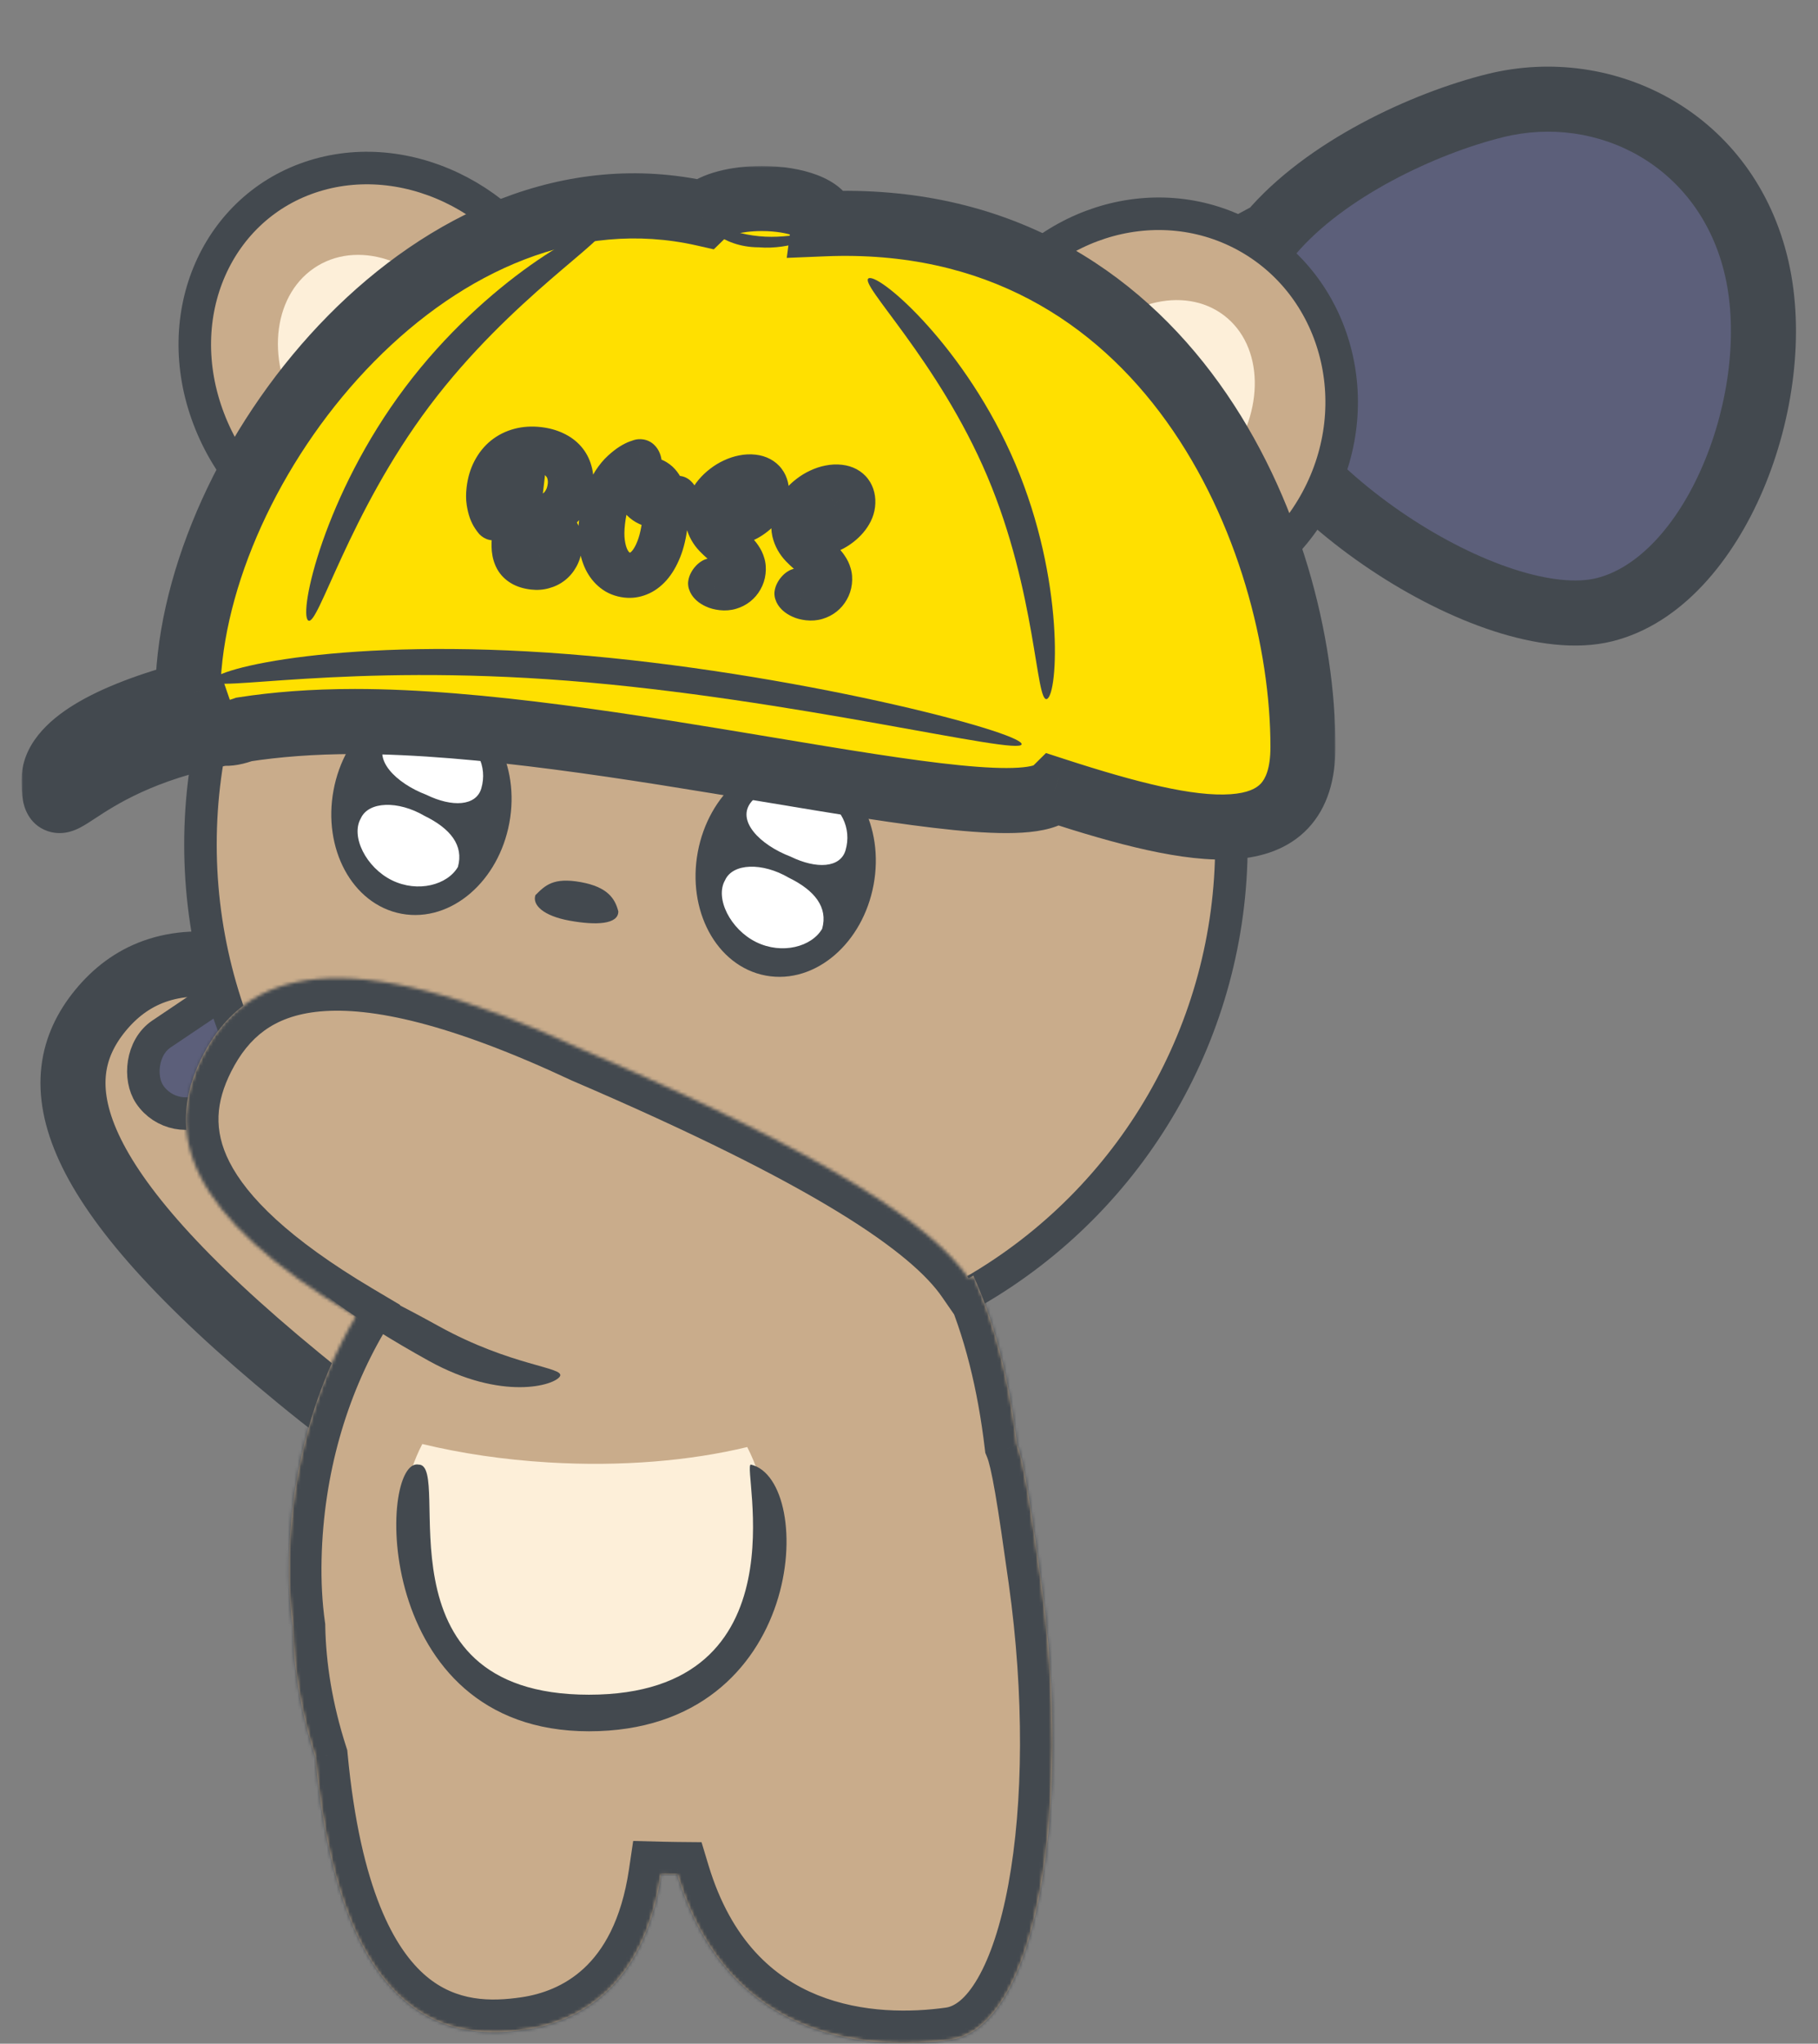 <svg width="559" height="628" viewBox="0 0 559 628" fill="none" xmlns="http://www.w3.org/2000/svg">
<rect x="0" y="0" width="559" height="628" fill="#808080" stroke="none"/>
<path d="M30.86 310.527C13.162 332.11 18.908 363.666 91.789 423.428C164.67 483.19 238.1 514.139 255.798 492.556C273.497 470.972 228.762 405.028 155.881 345.266C83 285.504 48.559 288.943 30.86 310.527Z" fill="#C9AC8B"/>
<path d="M30.86 310.527C13.162 332.11 18.908 363.666 91.789 423.428C164.67 483.19 238.1 514.139 255.798 492.556C273.497 470.972 228.762 405.028 155.881 345.266C83 285.504 48.559 288.943 30.86 310.527Z" fill="#C9AC8B"/>
<path d="M30.86 310.527C13.162 332.11 18.908 363.666 91.789 423.428C164.67 483.19 238.1 514.139 255.798 492.556C273.497 470.972 228.762 405.028 155.881 345.266C83 285.504 48.559 288.943 30.86 310.527Z" stroke="#43494F" stroke-width="20"/>
<rect x="-1.361" y="6.939" width="62.478" height="26.74" rx="13.37" transform="matrix(-0.83 0.558 0.558 0.83 85.409 285.328)" fill="#5C5F7A" stroke="#43494F" stroke-width="10"/>
<mask id="path-4-outside-1_1521_3420" maskUnits="userSpaceOnUse" x="251.316" y="-26.214" width="319.431" height="252.269" fill="black">
<rect fill="white" x="251.316" y="-26.214" width="319.431" height="252.269"/>
<path fill-rule="evenodd" clip-rule="evenodd" d="M390.712 71.732C407.487 51.928 437.965 37.84 459.769 32.448C493.868 24.014 531.097 42.91 540.169 82.489C549.242 122.068 527.391 178.93 493.291 187.364C459.191 195.797 388.494 149.741 379.421 110.163C378.374 105.594 378.185 101.157 378.722 96.869L279.652 149.921L272.015 135.295L390.712 71.732Z"/>
</mask>
<path fill-rule="evenodd" clip-rule="evenodd" d="M390.712 71.732C407.487 51.928 437.965 37.84 459.769 32.448C493.868 24.014 531.097 42.91 540.169 82.489C549.242 122.068 527.391 178.93 493.291 187.364C459.191 195.797 388.494 149.741 379.421 110.163C378.374 105.594 378.185 101.157 378.722 96.869L279.652 149.921L272.015 135.295L390.712 71.732Z" fill="#5C5F7A"/>
<path d="M459.769 32.448L457.368 22.74L457.368 22.74L459.769 32.448ZM390.712 71.732L398.343 78.196L397.112 79.649L395.433 80.548L390.712 71.732ZM540.169 82.489L530.422 84.723L530.422 84.723L540.169 82.489ZM493.291 187.364L490.89 177.656L490.89 177.656L493.291 187.364ZM379.421 110.163L369.674 112.397L369.674 112.397L379.421 110.163ZM378.722 96.869L374.001 88.054L391.047 78.925L388.644 98.112L378.722 96.869ZM279.652 149.921L284.373 158.737L275.465 163.507L270.788 154.549L279.652 149.921ZM272.015 135.295L263.151 139.923L258.571 131.151L267.295 126.479L272.015 135.295ZM462.169 42.155C441.467 47.276 413.244 60.603 398.343 78.196L383.082 65.269C401.73 43.252 434.464 28.405 457.368 22.74L462.169 42.155ZM530.422 84.723C522.689 50.986 491.242 34.965 462.169 42.155L457.368 22.74C496.495 13.063 539.505 34.835 549.916 80.255L530.422 84.723ZM490.89 177.656C503.463 174.547 515.638 161.706 523.716 142.695C531.653 124.019 534.399 102.072 530.422 84.723L549.916 80.255C555.012 102.484 551.369 128.759 542.123 150.517C533.02 171.94 517.219 191.747 495.692 197.071L490.89 177.656ZM389.168 107.928C390.936 115.64 395.959 124.493 403.808 133.566C411.571 142.539 421.616 151.167 432.525 158.452C443.44 165.741 454.934 171.495 465.474 174.912C476.229 178.4 484.958 179.123 490.89 177.656L495.692 197.071C484.575 199.821 471.679 197.95 459.304 193.937C446.714 189.855 433.573 183.201 421.417 175.084C409.255 166.962 397.794 157.182 388.683 146.651C379.659 136.221 372.443 124.475 369.674 112.397L389.168 107.928ZM388.644 98.112C388.252 101.243 388.383 104.503 389.168 107.928L369.674 112.397C368.365 106.685 368.117 101.071 368.799 95.626L388.644 98.112ZM274.931 141.105L374.001 88.054L383.443 105.685L284.373 158.737L274.931 141.105ZM280.88 130.666L288.517 145.293L270.788 154.549L263.151 139.923L280.88 130.666ZM395.433 80.548L276.736 144.11L267.295 126.479L385.992 62.917L395.433 80.548Z" fill="#43494F" mask="url(#path-4-outside-1_1521_3420)"/>
<path d="M302.757 98.441C286.635 128.272 296.8 164.56 324.806 179.694C352.812 194.829 388.736 183.449 404.858 153.617C420.979 123.786 410.814 87.499 382.808 72.364C354.803 57.23 318.878 68.609 302.757 98.441Z" fill="#C9AC8B" stroke="#43494F" stroke-width="10"/>
<circle cx="163.5" cy="163.5" r="158.5" transform="matrix(-1 0 0 1 383.635 96)" fill="#C9AC8B" stroke="#43494F" stroke-width="10"/>
<ellipse cx="28" cy="35.5" rx="28" ry="35.5" transform="matrix(-0.797 -0.604 -0.604 0.797 398.635 113.803)" fill="#FDEFD9"/>
<path d="M64.196 128.707C76.476 160.928 110.902 178.773 140.64 169.537C170.378 160.302 185.354 127.113 173.074 94.893C160.793 62.672 126.367 44.827 96.629 54.062C66.892 63.298 51.916 96.487 64.196 128.707Z" fill="#C9AC8B" stroke="#43494F" stroke-width="10"/>
<ellipse cx="28.5" cy="35.5" rx="28.5" ry="35.5" transform="matrix(-0.857 0.515 0.515 0.857 122.101 67)" fill="#FDEFD9"/>
<path d="M164.624 275.073C163.624 278.073 167.003 281.427 175.135 282.907C183.266 284.387 190.124 284.073 190.124 280.074C189.124 276.074 186.756 272.553 178.624 271.074C170.124 269.527 167.624 272.073 164.624 275.073Z" fill="#43494F"/>
<ellipse cx="24" cy="30" rx="24" ry="30" transform="matrix(-0.983 -0.182 -0.182 0.983 270.635 241.737)" fill="#43494F" stroke="#43494F" stroke-width="7"/>
<path d="M231.057 246.337C226.206 252.117 233.673 259.643 243.086 263.225C251.075 267.133 258.416 266.702 259.995 261.255C261.928 254.587 258.846 247.626 250.857 243.717C242.868 239.809 235.164 241.445 231.057 246.337Z" fill="white"/>
<path d="M222.944 270.468C219.75 276.003 224.574 285.61 232.531 289.503C240.488 293.395 249.606 290.923 252.801 285.388C254.637 278.802 250.518 273.612 242.562 269.72C234.366 264.921 225.291 265.234 222.944 270.468Z" fill="white"/>
<ellipse cx="24" cy="30" rx="24" ry="30" transform="matrix(-0.983 -0.182 -0.182 0.983 158.635 222.738)" fill="#43494F" stroke="#43494F" stroke-width="7"/>
<path d="M119.057 227.338C114.206 233.118 121.673 240.644 131.086 244.226C139.075 248.134 146.416 247.703 147.995 242.256C149.928 235.588 146.846 228.627 138.857 224.718C130.868 220.81 123.164 222.446 119.057 227.338Z" fill="white"/>
<path d="M110.944 251.469C107.75 257.004 112.574 266.611 120.531 270.504C128.488 274.396 137.606 271.924 140.801 266.389C142.637 259.803 138.518 254.613 130.562 250.721C122.366 245.922 113.291 246.235 110.944 251.469Z" fill="white"/>
<mask id="path-18-inside-2_1521_3420" fill="white">
<path fill-rule="evenodd" clip-rule="evenodd" d="M109.384 404.513C56.612 373.195 50.545 347.845 62.123 324.836C75.212 298.827 104.344 287.5 179.88 322.892C254.694 354.98 286.51 376.411 297.844 392.797C298.328 392.529 298.811 392.26 299.292 391.987C306.228 407.365 310.51 425.244 312.725 443.876C314.788 448.826 316.619 460.722 320.061 485.217C329.918 555.366 318.975 623.057 292.261 626.811C269.29 630.039 224.129 628.542 208.263 576.018C206.729 576.004 205.186 575.976 203.633 575.937L203.286 575.928C198.046 611.277 177.118 621.384 161.754 623.631C141.129 626.648 104.984 625.296 96.926 539.829C92.342 525.603 90.244 512.219 90.011 499.808C89.098 493.321 88.707 486.32 88.887 478.768C89.545 451.146 97.046 425.631 109.384 404.513Z"/>
</mask>
<path fill-rule="evenodd" clip-rule="evenodd" d="M109.384 404.513C56.612 373.195 50.545 347.845 62.123 324.836C75.212 298.827 104.344 287.5 179.88 322.892C254.694 354.98 286.51 376.411 297.844 392.797C298.328 392.529 298.811 392.26 299.292 391.987C306.228 407.365 310.51 425.244 312.725 443.876C314.788 448.826 316.619 460.722 320.061 485.217C329.918 555.366 318.975 623.057 292.261 626.811C269.29 630.039 224.129 628.542 208.263 576.018C206.729 576.004 205.186 575.976 203.633 575.937L203.286 575.928C198.046 611.277 177.118 621.384 161.754 623.631C141.129 626.648 104.984 625.296 96.926 539.829C92.342 525.603 90.244 512.219 90.011 499.808C89.098 493.321 88.707 486.32 88.887 478.768C89.545 451.146 97.046 425.631 109.384 404.513Z" fill="#C9AC8B"/>
<path d="M62.123 324.836L71.056 329.332L62.123 324.836ZM109.384 404.513L114.487 395.914L123.028 400.982L118.018 409.558L109.384 404.513ZM179.88 322.892L175.938 332.082L175.787 332.017L175.637 331.947L179.88 322.892ZM297.844 392.797L302.676 401.552L294.762 405.919L289.619 398.485L297.844 392.797ZM299.292 391.987L294.367 383.284L303.902 377.889L308.407 387.875L299.292 391.987ZM312.725 443.876L303.495 447.724L302.96 446.439L302.795 445.057L312.725 443.876ZM320.061 485.217L329.964 483.826L320.061 485.217ZM292.261 626.811L293.652 636.714L293.652 636.714L292.261 626.811ZM208.263 576.018L208.356 566.018L215.709 566.087L217.836 573.126L208.263 576.018ZM203.633 575.937L203.379 585.934L203.373 585.934L203.633 575.937ZM203.286 575.928L193.394 574.462L194.692 565.701L203.546 565.931L203.286 575.928ZM161.754 623.631L160.307 613.737L160.307 613.737L161.754 623.631ZM96.926 539.829L106.444 536.763L106.779 537.803L106.882 538.891L96.926 539.829ZM90.011 499.808L99.913 498.415L99.998 499.015L100.009 499.62L90.011 499.808ZM88.887 478.768L98.884 479.006L98.884 479.006L88.887 478.768ZM71.056 329.332C66.414 338.555 65.573 347.252 70.538 357.031C75.923 367.637 88.684 380.6 114.487 395.914L104.28 413.113C77.312 397.108 60.653 381.737 52.706 366.086C44.339 349.609 46.254 334.126 53.191 320.341L71.056 329.332ZM175.637 331.947C138.338 314.471 114.152 309.383 98.484 310.798C90.875 311.486 85.413 313.694 81.289 316.682C77.12 319.701 73.788 323.903 71.056 329.332L53.191 320.341C57.003 312.765 62.221 305.798 69.556 300.484C76.936 295.139 85.932 291.851 96.684 290.879C117.738 288.977 145.885 295.921 184.123 313.837L175.637 331.947ZM289.619 398.485C285.143 392.013 275.773 383.437 257.461 372.27C239.309 361.202 213.134 348.035 175.938 332.082L183.822 313.702C221.441 329.836 248.58 343.43 267.873 355.195C287.006 366.862 299.211 377.195 306.068 387.108L289.619 398.485ZM304.216 400.691C303.704 400.98 303.191 401.267 302.676 401.552L293.012 384.041C293.465 383.791 293.917 383.539 294.367 383.284L304.216 400.691ZM302.795 445.057C300.662 427.116 296.578 410.292 290.176 396.099L308.407 387.875C315.879 404.438 320.358 423.372 322.655 442.696L302.795 445.057ZM310.159 486.609C308.434 474.335 307.137 465.391 306.021 458.914C304.857 452.153 304.032 449.013 303.495 447.724L321.956 440.029C323.481 443.69 324.604 448.972 325.731 455.52C326.908 462.353 328.247 471.605 329.964 483.826L310.159 486.609ZM290.869 616.909C293.204 616.581 296.714 614.66 300.614 607.946C304.445 601.35 307.73 591.582 310.043 579.092C314.647 554.219 314.973 520.873 310.159 486.609L329.964 483.826C335.006 519.71 334.79 555.284 329.708 582.733C327.178 596.403 323.335 608.647 317.909 617.99C312.551 627.216 304.675 635.165 293.652 636.714L290.869 616.909ZM217.836 573.126C224.893 596.49 238.009 607.651 251.35 613.052C265.216 618.666 280.265 618.399 290.869 616.909L293.652 636.714C281.286 638.452 262.269 639.05 243.845 631.591C224.896 623.919 207.499 608.07 198.69 578.91L217.836 573.126ZM203.887 565.94C205.388 565.978 206.878 566.005 208.356 566.018L208.17 586.017C206.581 586.003 204.984 585.974 203.379 585.934L203.887 565.94ZM203.546 565.931L203.893 565.94L203.373 585.934L203.026 585.925L203.546 565.931ZM160.307 613.737C166.551 612.823 173.567 610.367 179.523 604.854C185.389 599.425 191.049 590.276 193.394 574.462L213.177 577.394C210.282 596.929 202.858 610.508 193.109 619.532C183.451 628.471 172.321 632.192 163.202 633.526L160.307 613.737ZM106.882 538.891C110.818 580.645 121.431 599.135 131.074 607.267C140.37 615.107 150.913 615.111 160.307 613.737L163.202 633.526C151.97 635.169 134.127 636.005 118.18 622.556C102.581 609.4 91.091 584.481 86.97 540.768L106.882 538.891ZM100.009 499.62C100.223 511.027 102.152 523.442 106.444 536.763L87.408 542.896C82.532 527.764 80.264 513.411 80.012 499.996L100.009 499.62ZM98.884 479.006C98.716 486.067 99.084 492.52 99.913 498.415L80.108 501.202C79.112 494.123 78.698 486.572 78.889 478.53L98.884 479.006ZM118.018 409.558C106.552 429.182 99.502 453.038 98.884 479.006L78.889 478.53C79.587 449.254 87.539 422.079 100.749 399.469L118.018 409.558Z" fill="#43494F" mask="url(#path-18-inside-2_1521_3420)"/>
<path fill-rule="evenodd" clip-rule="evenodd" d="M229.76 444.658C232.514 450.029 234.438 455.927 235.342 462.209C239.727 492.688 218.428 520.66 187.77 524.687C157.113 528.713 128.705 507.268 124.32 476.789C122.621 464.975 124.779 453.538 129.846 443.726C141.7 446.582 154.776 448.549 168.604 449.381C191.057 450.733 212.179 448.893 229.76 444.658Z" fill="#FDEFD9"/>
<path d="M128.729 450.048C116.282 447.706 114.009 532 181.091 532C248.173 532 251.05 454.73 230.878 450.047C227.873 450.047 248.173 520.761 181.091 520.761C114.009 520.761 139.459 450.048 128.729 450.048Z" fill="#43494F"/>
<path d="M94.123 390.633C92.56 393.463 109.475 405.804 131.905 418.199C154.334 430.593 170.62 425.732 172.183 422.903C173.747 420.073 157.306 419.889 134.876 407.494C112.446 395.1 95.687 387.803 94.123 390.633Z" fill="#43494F"/>
<mask id="path-23-outside-3_1521_3420" maskUnits="userSpaceOnUse" x="6.635" y="51" width="404" height="214" fill="black">
<rect fill="white" x="6.635" y="51" width="404" height="214"/>
<path fill-rule="evenodd" clip-rule="evenodd" d="M253.391 68.769C253.408 68.642 253.416 68.514 253.416 68.385C253.416 64.307 244.828 61 234.235 61C226.133 61 219.204 62.934 216.393 65.668C134.59 47.196 61.819 138.97 57.895 208.362C58.403 210.039 58.893 211.569 59.373 212.963C32.895 219.9 16.635 229.299 16.635 239.647C16.635 247.795 17.68 247.109 23.719 243.146C30.496 238.699 43.56 230.125 68.491 225.278C70.315 225.522 72.433 225.066 75.034 224.139C84.723 222.642 96.005 221.711 109.138 221.711C147.485 221.711 195.089 229.645 235.886 236.443L235.887 236.443L235.887 236.443C280.561 243.888 317.072 249.972 324.324 242.79C368.57 257.154 400.635 262.82 400.635 229.533C400.635 165.799 359.419 64.433 253.391 68.769Z"/>
</mask>
<path fill-rule="evenodd" clip-rule="evenodd" d="M253.391 68.769C253.408 68.642 253.416 68.514 253.416 68.385C253.416 64.307 244.828 61 234.235 61C226.133 61 219.204 62.934 216.393 65.668C134.59 47.196 61.819 138.97 57.895 208.362C58.403 210.039 58.893 211.569 59.373 212.963C32.895 219.9 16.635 229.299 16.635 239.647C16.635 247.795 17.68 247.109 23.719 243.146C30.496 238.699 43.56 230.125 68.491 225.278C70.315 225.522 72.433 225.066 75.034 224.139C84.723 222.642 96.005 221.711 109.138 221.711C147.485 221.711 195.089 229.645 235.886 236.443L235.887 236.443L235.887 236.443C280.561 243.888 317.072 249.972 324.324 242.79C368.57 257.154 400.635 262.82 400.635 229.533C400.635 165.799 359.419 64.433 253.391 68.769Z" fill="#FFE000"/>
<path d="M253.391 68.769L253.799 78.76L241.912 79.246L243.478 67.453L253.391 68.769ZM216.393 65.668L223.365 72.837L219.478 76.617L214.19 75.423L216.393 65.668ZM57.895 208.362L48.325 211.262L47.811 209.566L47.911 207.797L57.895 208.362ZM59.373 212.963L68.829 209.71L72.336 219.905L61.907 222.637L59.373 212.963ZM23.719 243.146L29.206 251.506L29.206 251.506L23.719 243.146ZM68.491 225.278L66.582 215.462L68.192 215.148L69.819 215.366L68.491 225.278ZM75.034 224.139L71.677 214.719L72.57 214.401L73.508 214.256L75.034 224.139ZM235.886 236.443L237.53 226.579L237.689 226.606L237.847 226.637L235.886 236.443ZM235.887 236.443L237.848 226.637L238.458 226.759L239.049 226.956L235.887 236.443ZM235.887 236.443L234.243 246.307L233.469 246.178L232.724 245.93L235.887 236.443ZM324.324 242.79L317.287 235.685L321.617 231.397L327.412 233.279L324.324 242.79ZM243.478 67.453C243.437 67.758 243.416 68.07 243.416 68.385H263.416C263.416 68.958 263.378 69.525 263.304 70.085L243.478 67.453ZM243.416 68.385C243.416 71.148 244.909 72.662 245.177 72.906C245.442 73.147 245.268 72.905 244.205 72.496C242.146 71.703 238.624 71 234.235 71V51C240.439 51 246.508 51.951 251.391 53.831C253.799 54.758 256.434 56.108 258.64 58.116C260.85 60.127 263.416 63.583 263.416 68.385H243.416ZM234.235 71C230.934 71 228.053 71.399 225.905 71.972C223.474 72.62 222.973 73.218 223.365 72.837L209.421 58.5C212.624 55.384 216.993 53.649 220.754 52.646C224.799 51.568 229.434 51 234.235 51V71ZM47.911 207.797C50.033 170.276 70.504 127.779 100.82 97.044C131.201 66.242 173.182 45.659 218.596 55.914L214.19 75.423C177.8 67.205 142.494 83.273 115.059 111.088C87.558 138.97 69.681 177.056 67.879 208.927L47.911 207.797ZM49.916 216.216C49.387 214.678 48.859 213.026 48.325 211.262L67.465 205.462C67.947 207.051 68.399 208.46 68.829 209.71L49.916 216.216ZM6.635 239.647C6.635 228.91 14.876 221.376 22.857 216.495C31.424 211.256 43.171 206.871 56.838 203.29L61.907 222.637C49.096 225.993 39.475 229.776 33.292 233.557C26.524 237.696 26.635 240.036 26.635 239.647H6.635ZM29.206 251.506C27.877 252.378 26.188 253.501 24.691 254.282C23.916 254.687 22.722 255.256 21.286 255.621C19.852 255.985 17.404 256.343 14.643 255.388C8.489 253.259 7.312 247.345 7.066 246.043C6.681 244 6.635 241.662 6.635 239.647H26.635C26.635 241.706 26.72 242.337 26.719 242.334C26.716 242.317 26.572 241.459 25.929 240.354C25.17 239.047 23.664 237.346 21.182 236.487C18.929 235.708 17.083 236.053 16.361 236.237C15.638 236.42 15.266 236.641 15.438 236.551C15.836 236.344 16.542 235.895 18.233 234.785L29.206 251.506ZM70.399 235.094C47.249 239.595 35.429 247.422 29.206 251.506L18.233 234.785C25.562 229.975 39.871 220.655 66.582 215.462L70.399 235.094ZM78.391 233.558C75.452 234.606 71.451 235.764 67.163 235.189L69.819 215.366C69.416 215.312 69.305 215.378 69.659 215.313C70.028 215.245 70.659 215.082 71.677 214.719L78.391 233.558ZM109.138 231.711C96.478 231.711 85.709 232.608 76.561 234.021L73.508 214.256C83.738 212.676 95.532 211.711 109.138 211.711V231.711ZM234.243 246.307C193.199 239.467 146.485 231.711 109.138 231.711V211.711C148.484 211.711 196.98 219.822 237.53 226.579L234.243 246.307ZM233.925 246.249L233.925 246.249L237.847 226.637L237.848 226.637L233.925 246.249ZM232.724 245.93L232.724 245.93L239.049 226.956L239.049 226.956L232.724 245.93ZM331.361 249.895C328.786 252.445 325.628 253.758 323.012 254.503C320.3 255.274 317.334 255.668 314.357 255.856C308.409 256.23 301.138 255.847 293.149 255.053C277.127 253.459 256.455 250.009 234.243 246.307L237.53 226.579C259.993 230.322 279.914 233.637 295.129 235.151C302.759 235.91 308.768 236.167 313.101 235.895C315.265 235.759 316.69 235.508 317.537 235.267C318.48 234.998 318.05 234.93 317.287 235.685L331.361 249.895ZM410.635 229.533C410.635 239.356 408.263 248.1 402.213 254.524C396.173 260.936 387.977 263.431 379.77 264.006C363.975 265.112 343.062 259.386 321.237 252.301L327.412 233.279C349.833 240.557 367.075 244.846 378.373 244.055C383.714 243.681 386.299 242.25 387.654 240.811C388.998 239.384 390.635 236.353 390.635 229.533H410.635ZM252.982 58.777C309.82 56.453 349.659 82.689 374.893 117.787C399.833 152.476 410.635 195.863 410.635 229.533H390.635C390.635 199.47 380.829 160.306 358.654 129.462C336.773 99.028 302.99 76.749 253.799 78.76L252.982 58.777Z" fill="#43494F" mask="url(#path-23-outside-3_1521_3420)"/>
<path d="M124.56 119.044C99.609 152.206 91.76 188.401 94.756 190.655C97.753 192.91 107.145 157.876 132.096 124.714C157.047 91.553 188.107 72.822 185.111 70.567C182.114 68.312 149.51 85.883 124.56 119.044Z" fill="#43494F"/>
<path d="M233.381 76C242.938 76.813 252.493 72.448 252.614 71.216C252.734 69.983 243.829 73.61 233.381 72.587C222.934 71.564 217.489 66.989 216.135 67.5C215.635 68 221.438 76 233.381 76Z" fill="#43494F"/>
<path d="M174.635 201C105.892 195.614 65.484 205.442 65.191 209.18C64.898 212.919 105.892 203.794 174.635 209.18C243.378 214.567 313.839 232.425 314.132 228.687C314.425 224.948 243.378 206.387 174.635 201Z" fill="#43494F"/>
<path d="M312.24 142.638C327.37 178.337 325.374 213.32 321.921 214.784C318.468 216.247 318.686 182.017 303.557 146.318C288.427 110.62 263.679 86.971 267.132 85.507C270.585 84.044 297.111 106.94 312.24 142.638Z" fill="#43494F"/>
<path d="M158.506 145.788C158.563 145.3 158.563 144.942 158.504 144.714C158.463 144.487 158.453 144.282 158.474 144.097C158.504 143.845 158.663 143.65 158.952 143.514C159.24 143.377 159.57 143.33 159.939 143.374C160.797 143.474 161.46 143.782 161.928 144.297C162.414 144.797 162.62 145.366 162.546 146.005L160.304 165.146C160.158 166.39 160.135 167.461 160.235 168.359C160.334 169.257 160.553 170.007 160.891 170.609C161.23 171.211 161.678 171.681 162.235 172.019C162.793 172.34 163.451 172.545 164.208 172.633C164.931 172.718 165.611 172.661 166.247 172.463C166.901 172.267 167.482 171.96 167.991 171.542C168.5 171.125 168.918 170.611 169.245 170.002C169.572 169.393 169.78 168.71 169.869 167.953C170.004 166.793 169.916 165.803 169.603 164.982C169.29 164.162 168.833 163.477 168.233 162.93C167.649 162.384 166.956 161.971 166.154 161.69C165.371 161.393 164.575 161.198 163.768 161.103C163.617 161.086 163.477 160.975 163.347 160.773C163.219 160.553 163.122 160.295 163.054 159.997C162.987 159.7 162.947 159.388 162.934 159.063C162.923 158.721 162.951 158.409 163.018 158.127C163.085 157.845 163.188 157.618 163.327 157.447C163.486 157.261 163.699 157.184 163.968 157.215C164.372 157.263 164.865 157.269 165.449 157.235C166.032 157.201 166.649 157.095 167.301 156.916C167.955 156.719 168.61 156.438 169.266 156.072C169.922 155.706 170.534 155.215 171.1 154.599C171.668 153.967 172.158 153.207 172.569 152.317C172.982 151.411 173.261 150.336 173.407 149.092C173.521 148.117 173.465 147.139 173.239 146.158C173.032 145.162 172.61 144.252 171.974 143.428C171.339 142.587 170.486 141.873 169.412 141.287C168.341 140.685 167.015 140.291 165.435 140.106C163.367 139.864 161.556 139.975 160.002 140.441C158.447 140.907 157.136 141.622 156.069 142.588C155.018 143.556 154.191 144.728 153.586 146.106C152.984 147.467 152.59 148.938 152.405 150.518C152.271 151.662 152.25 152.639 152.343 153.451C152.454 154.248 152.598 154.912 152.774 155.444C152.952 155.959 153.128 156.347 153.303 156.606C153.477 156.865 153.579 157.013 153.608 157.05C153.904 157 154.102 157.057 154.202 157.222C154.302 157.387 154.337 157.596 154.307 157.848C154.28 158.083 154.155 158.427 153.931 158.878C153.725 159.331 153.463 159.752 153.144 160.14C152.828 160.512 152.481 160.787 152.102 160.964C151.725 161.125 151.369 161.04 151.032 160.711C150.852 160.503 150.581 160.13 150.217 159.593C149.854 159.056 149.51 158.36 149.184 157.504C148.877 156.633 148.631 155.607 148.445 154.426C148.261 153.229 148.258 151.873 148.435 150.36C148.719 147.939 149.353 145.798 150.338 143.936C151.325 142.058 152.581 140.501 154.106 139.265C155.648 138.031 157.413 137.147 159.402 136.613C161.39 136.079 163.536 135.947 165.839 136.216C167.789 136.445 169.523 136.92 171.041 137.643C172.577 138.352 173.849 139.276 174.857 140.417C175.866 141.557 176.587 142.895 177.021 144.428C177.473 145.947 177.592 147.622 177.378 149.455C177.212 150.867 176.895 152.125 176.425 153.229C175.954 154.333 175.364 155.303 174.652 156.14C173.957 156.979 173.157 157.704 172.25 158.313C171.362 158.908 170.418 159.402 169.418 159.797C170.149 160.104 170.816 160.514 171.421 161.028C172.027 161.525 172.536 162.13 172.947 162.843C173.358 163.556 173.654 164.374 173.835 165.299C174.019 166.207 174.045 167.215 173.915 168.325C173.764 169.619 173.389 170.785 172.79 171.823C172.208 172.863 171.467 173.73 170.568 174.426C169.668 175.122 168.638 175.623 167.477 175.93C166.331 176.256 165.12 176.344 163.842 176.195C162.144 175.996 160.762 175.57 159.697 174.917C158.629 174.281 157.814 173.461 157.249 172.457C156.687 171.437 156.339 170.263 156.205 168.935C156.089 167.592 156.125 166.122 156.312 164.525L158.506 145.788ZM202.428 160.569C202.546 159.56 202.619 158.504 202.646 157.399L201.662 157.284C200.586 157.158 199.595 156.888 198.689 156.475C197.783 156.063 197.01 155.529 196.371 154.875C195.749 154.222 195.282 153.477 194.971 152.64C194.662 151.786 194.566 150.863 194.682 149.871C194.761 149.198 194.944 148.581 195.231 148.018C195.538 147.44 195.918 146.956 196.373 146.566C196.846 146.162 197.384 145.867 197.985 145.682C198.588 145.48 199.242 145.42 199.949 145.503C200.89 145.613 201.71 145.888 202.408 146.327C203.124 146.769 203.731 147.326 204.232 147.998C204.735 148.654 205.149 149.409 205.475 150.266C205.803 151.105 206.056 151.995 206.236 152.937C206.523 152.817 206.796 152.661 207.057 152.47C207.318 152.279 207.582 152.063 207.849 151.822C208.054 151.386 208.282 151.182 208.534 151.212C208.719 151.233 208.894 151.339 209.059 151.529C209.243 151.704 209.404 151.936 209.54 152.224C209.677 152.513 209.776 152.831 209.838 153.179C209.901 153.511 209.912 153.853 209.871 154.206C209.796 154.845 209.459 155.393 208.86 155.851C208.263 156.293 207.514 156.648 206.613 156.918C206.63 157.652 206.622 158.367 206.592 159.063C206.579 159.76 206.536 160.419 206.463 161.041C206.081 164.303 205.422 167.089 204.487 169.4C203.552 171.71 202.446 173.583 201.17 175.019C199.896 176.438 198.509 177.442 197.008 178.034C195.524 178.627 194.026 178.835 192.512 178.658C190.629 178.437 189.026 177.798 187.701 176.739C186.374 175.698 185.313 174.355 184.517 172.711C183.738 171.069 183.224 169.202 182.974 167.11C182.727 165.002 182.738 162.797 183.008 160.493C183.35 157.568 183.903 155.034 184.665 152.89C185.446 150.732 186.317 148.9 187.277 147.393C188.255 145.888 189.268 144.661 190.316 143.71C191.365 142.759 192.322 142.01 193.187 141.464C194.069 140.92 194.803 140.545 195.389 140.341C195.992 140.139 196.329 140.025 196.4 140C196.488 139.976 196.575 139.961 196.661 139.954C196.764 139.949 196.875 139.953 196.992 139.967C197.278 140 197.519 140.122 197.716 140.333C197.915 140.527 198.075 140.767 198.194 141.053C198.316 141.323 198.4 141.623 198.447 141.952C198.494 142.281 198.5 142.589 198.467 142.875C198.427 143.211 198.343 143.491 198.215 143.715C198.089 143.921 197.908 144.011 197.672 143.983C197.555 143.97 197.464 143.942 197.401 143.9C197.078 144.033 196.638 144.229 196.079 144.487C195.538 144.747 194.931 145.128 194.258 145.629C193.588 146.113 192.892 146.747 192.169 147.531C191.447 148.316 190.761 149.301 190.111 150.486C189.463 151.654 188.88 153.06 188.364 154.704C187.85 156.331 187.464 158.246 187.206 160.448C186.932 162.785 186.914 164.828 187.153 166.577C187.391 168.326 187.798 169.797 188.374 170.989C188.952 172.165 189.656 173.074 190.484 173.716C191.314 174.342 192.191 174.709 193.116 174.817C194.192 174.943 195.223 174.723 196.209 174.157C197.213 173.592 198.117 172.71 198.923 171.509C199.747 170.293 200.461 168.775 201.067 166.954C201.674 165.116 202.127 162.988 202.428 160.569ZM202.535 153.756C202.47 153.152 202.374 152.587 202.248 152.061C202.122 151.535 201.946 151.079 201.718 150.695C201.492 150.293 201.223 149.972 200.91 149.731C200.617 149.475 200.268 149.323 199.864 149.276C199.343 149.215 198.982 149.318 198.78 149.584C198.579 149.85 198.461 150.126 198.428 150.412C198.392 150.714 198.422 151.042 198.517 151.394C198.629 151.748 198.82 152.085 199.089 152.406C199.377 152.713 199.754 152.987 200.22 153.229C200.687 153.454 201.258 153.606 201.93 153.685L202.535 153.756ZM221.836 182.526C220.744 182.398 219.851 182.166 219.157 181.829C218.462 181.509 217.922 181.173 217.537 180.821C217.152 180.469 216.891 180.149 216.755 179.86C216.62 179.555 216.558 179.36 216.567 179.276C216.603 178.973 216.708 178.662 216.881 178.341C217.057 178.004 217.263 177.704 217.498 177.442C217.735 177.163 217.983 176.937 218.242 176.762C218.501 176.588 218.723 176.512 218.908 176.534C219.144 176.561 219.319 176.735 219.435 177.055C219.465 177.093 219.539 177.187 219.658 177.337C219.776 177.487 219.945 177.652 220.162 177.831C220.399 177.995 220.687 178.156 221.026 178.315C221.382 178.476 221.804 178.585 222.291 178.643C223.35 178.767 224.254 178.549 225.001 177.988C225.75 177.412 226.19 176.568 226.32 175.459C226.41 174.685 226.306 173.974 226.007 173.326C225.725 172.679 225.32 172.061 224.793 171.471C224.265 170.881 223.652 170.298 222.953 169.721C222.255 169.128 221.543 168.517 220.816 167.886C220.088 167.256 219.383 166.585 218.699 165.874C218.016 165.164 217.427 164.371 216.933 163.495C216.439 162.619 216.066 161.655 215.814 160.603C215.581 159.536 215.542 158.347 215.695 157.035C215.827 155.909 216.153 154.797 216.674 153.699C217.194 152.601 217.851 151.578 218.644 150.632C219.455 149.67 220.375 148.798 221.404 148.015C222.435 147.216 223.527 146.551 224.68 146.021C225.835 145.475 227.014 145.085 228.217 144.85C229.439 144.602 230.639 144.546 231.815 144.684C232.824 144.802 233.713 145.068 234.483 145.482C235.253 145.896 235.88 146.43 236.366 147.083C236.854 147.72 237.201 148.468 237.407 149.327C237.615 150.169 237.66 151.095 237.542 152.103C237.43 153.062 237.152 153.984 236.707 154.869C236.262 155.754 235.715 156.576 235.063 157.335C234.412 158.094 233.692 158.785 232.903 159.408C232.133 160.017 231.348 160.539 230.547 160.973C229.765 161.393 229.013 161.705 228.29 161.91C227.567 162.115 226.945 162.187 226.424 162.126C225.97 162.073 225.57 161.924 225.224 161.679C224.896 161.419 224.624 161.123 224.407 160.791C224.209 160.444 224.063 160.094 223.968 159.742C223.875 159.374 223.844 159.055 223.875 158.786C223.901 158.567 223.943 158.427 224.001 158.366C224.076 158.307 224.163 158.291 224.262 158.32C224.38 158.334 224.52 158.376 224.682 158.446C224.846 158.499 225.038 158.538 225.256 158.564C225.962 158.647 226.773 158.494 227.687 158.107C228.602 157.72 229.481 157.193 230.327 156.525C231.172 155.857 231.9 155.098 232.51 154.25C233.138 153.403 233.502 152.551 233.602 151.693C233.705 150.819 233.567 150.104 233.189 149.549C232.827 148.995 232.134 148.658 231.108 148.538C230.47 148.463 229.757 148.508 228.971 148.671C228.204 148.82 227.416 149.069 226.609 149.417C225.801 149.766 225.007 150.21 224.228 150.749C223.45 151.288 222.747 151.905 222.12 152.598C221.496 153.275 220.964 154.031 220.525 154.866C220.105 155.686 219.84 156.566 219.73 157.508C219.614 158.5 219.686 159.412 219.947 160.243C220.226 161.06 220.622 161.822 221.136 162.53C221.667 163.239 222.278 163.908 222.972 164.534C223.666 165.161 224.376 165.789 225.103 166.42C225.832 167.034 226.542 167.671 227.231 168.331C227.923 168.974 228.522 169.675 229.03 170.433C229.557 171.177 229.947 171.989 230.202 172.871C230.475 173.738 230.549 174.71 230.423 175.786C230.301 176.828 229.983 177.796 229.469 178.691C228.974 179.57 228.342 180.314 227.572 180.923C226.802 181.531 225.922 181.982 224.934 182.275C223.945 182.569 222.912 182.652 221.836 182.526ZM248.386 185.635C247.294 185.507 246.4 185.275 245.707 184.938C245.012 184.618 244.472 184.282 244.087 183.93C243.702 183.578 243.441 183.258 243.304 182.97C243.17 182.664 243.107 182.469 243.117 182.385C243.153 182.083 243.257 181.771 243.431 181.451C243.607 181.113 243.813 180.813 244.048 180.551C244.285 180.272 244.533 180.046 244.792 179.872C245.051 179.697 245.273 179.621 245.458 179.643C245.693 179.67 245.869 179.844 245.985 180.165C246.015 180.202 246.089 180.296 246.207 180.446C246.326 180.597 246.494 180.761 246.712 180.94C246.949 181.104 247.236 181.266 247.576 181.425C247.932 181.586 248.354 181.695 248.841 181.752C249.9 181.876 250.804 181.658 251.551 181.098C252.3 180.521 252.74 179.677 252.87 178.568C252.96 177.794 252.856 177.083 252.557 176.435C252.275 175.788 251.87 175.17 251.343 174.58C250.815 173.99 250.202 173.407 249.502 172.831C248.805 172.238 248.093 171.626 247.365 170.995C246.638 170.365 245.933 169.694 245.249 168.984C244.565 168.273 243.977 167.48 243.483 166.604C242.989 165.728 242.616 164.764 242.364 163.712C242.131 162.645 242.091 161.456 242.245 160.145C242.377 159.018 242.703 157.906 243.224 156.808C243.744 155.71 244.401 154.688 245.193 153.741C246.005 152.779 246.925 151.907 247.954 151.124C248.985 150.325 250.077 149.66 251.23 149.13C252.384 148.584 253.563 148.194 254.767 147.96C255.989 147.711 257.188 147.655 258.365 147.793C259.374 147.911 260.263 148.177 261.033 148.591C261.802 149.005 262.43 149.539 262.916 150.192C263.404 150.829 263.751 151.577 263.957 152.436C264.165 153.278 264.21 154.204 264.092 155.213C263.98 156.171 263.701 157.093 263.257 157.978C262.812 158.863 262.264 159.685 261.613 160.444C260.962 161.203 260.242 161.894 259.453 162.518C258.683 163.126 257.898 163.648 257.097 164.082C256.315 164.502 255.562 164.814 254.84 165.019C254.117 165.225 253.495 165.297 252.974 165.236C252.52 165.182 252.12 165.033 251.774 164.788C251.446 164.528 251.174 164.232 250.957 163.9C250.759 163.553 250.613 163.204 250.518 162.852C250.424 162.483 250.394 162.164 250.425 161.895C250.451 161.676 250.493 161.536 250.551 161.475C250.626 161.416 250.713 161.4 250.812 161.429C250.93 161.443 251.07 161.485 251.232 161.555C251.396 161.608 251.587 161.648 251.806 161.673C252.512 161.756 253.322 161.604 254.237 161.216C255.151 160.829 256.031 160.302 256.876 159.634C257.722 158.966 258.449 158.208 259.06 157.359C259.688 156.512 260.052 155.66 260.152 154.802C260.254 153.928 260.117 153.213 259.738 152.658C259.377 152.104 258.684 151.767 257.658 151.647C257.019 151.572 256.307 151.617 255.521 151.78C254.754 151.929 253.966 152.178 253.158 152.526C252.351 152.875 251.557 153.319 250.778 153.858C249.999 154.397 249.297 155.014 248.67 155.707C248.045 156.384 247.514 157.14 247.075 157.975C246.655 158.795 246.39 159.676 246.28 160.617C246.164 161.609 246.236 162.521 246.497 163.352C246.776 164.169 247.172 164.931 247.686 165.639C248.216 166.349 248.828 167.017 249.522 167.643C250.215 168.27 250.926 168.898 251.653 169.529C252.382 170.143 253.091 170.78 253.781 171.44C254.473 172.083 255.072 172.784 255.58 173.542C256.106 174.286 256.497 175.098 256.752 175.98C257.025 176.847 257.099 177.819 256.973 178.895C256.851 179.937 256.533 180.906 256.019 181.8C255.524 182.679 254.892 183.423 254.122 184.032C253.352 184.64 252.472 185.091 251.483 185.384C250.495 185.678 249.462 185.761 248.386 185.635Z" fill="white"/>
<path d="M158.504 144.714L153.587 145.618L153.618 145.787L153.66 145.954L158.504 144.714ZM161.928 144.297L158.227 147.66L158.285 147.723L158.345 147.784L161.928 144.297ZM162.235 172.019L159.641 176.293L159.692 176.324L159.744 176.354L162.235 172.019ZM166.247 172.463L164.81 167.674L164.786 167.681L164.762 167.689L166.247 172.463ZM168.233 162.93L164.819 166.583L164.841 166.604L164.864 166.625L168.233 162.93ZM166.154 161.69L164.385 166.366L164.442 166.388L164.499 166.408L166.154 161.69ZM163.347 160.773L159.025 163.287L159.078 163.378L159.135 163.467L163.347 160.773ZM162.934 159.063L157.936 159.224L157.937 159.244L157.938 159.263L162.934 159.063ZM163.327 157.447L159.518 154.209L159.484 154.249L159.45 154.29L163.327 157.447ZM167.301 156.916L168.628 161.736L168.683 161.721L168.738 161.704L167.301 156.916ZM171.1 154.599L174.779 157.985L174.799 157.964L174.819 157.942L171.1 154.599ZM172.569 152.317L177.108 154.415L177.113 154.403L177.119 154.391L172.569 152.317ZM173.239 146.158L168.344 147.177L168.355 147.229L168.367 147.281L173.239 146.158ZM171.974 143.428L167.982 146.438L167.998 146.461L168.016 146.483L171.974 143.428ZM169.412 141.287L166.961 145.645L166.989 145.661L167.017 145.676L169.412 141.287ZM156.069 142.588L152.715 138.88L152.698 138.895L152.682 138.91L156.069 142.588ZM153.586 146.106L158.158 148.13L158.162 148.123L158.165 148.115L153.586 146.106ZM152.343 153.451L147.375 154.016L147.382 154.079L147.391 154.142L152.343 153.451ZM152.774 155.444L148.028 157.017L148.038 157.049L148.049 157.08L152.774 155.444ZM153.608 157.05L149.686 160.151L151.526 162.479L154.452 161.979L153.608 157.05ZM153.931 158.878L149.45 156.66L149.415 156.732L149.381 156.804L153.931 158.878ZM153.144 160.14L156.954 163.379L156.984 163.343L157.014 163.307L153.144 160.14ZM152.102 160.964L154.061 165.565L154.142 165.53L154.221 165.493L152.102 160.964ZM151.032 160.711L147.248 163.979L147.385 164.138L147.536 164.285L151.032 160.711ZM150.217 159.593L146.076 162.395L150.217 159.593ZM149.184 157.504L144.468 159.166L144.489 159.224L144.511 159.282L149.184 157.504ZM148.445 154.426L143.503 155.184L143.504 155.193L143.506 155.202L148.445 154.426ZM150.338 143.936L154.758 146.275L154.761 146.268L154.764 146.262L150.338 143.936ZM154.106 139.265L150.982 135.361L150.97 135.371L150.958 135.38L154.106 139.265ZM171.041 137.643L168.89 142.157L168.918 142.171L168.947 142.184L171.041 137.643ZM174.857 140.417L171.111 143.728L174.857 140.417ZM177.021 144.428L172.21 145.789L172.219 145.823L172.229 145.856L177.021 144.428ZM174.652 156.14L170.843 152.902L170.822 152.926L170.801 152.951L174.652 156.14ZM172.25 158.313L175.033 162.467L175.04 162.462L172.25 158.313ZM169.418 159.797L167.585 155.144L156.155 159.647L167.481 164.406L169.418 159.797ZM171.421 161.028L168.182 164.838L168.217 164.867L168.251 164.895L171.421 161.028ZM173.835 165.299L168.929 166.262L168.931 166.276L168.934 166.289L173.835 165.299ZM172.79 171.823L168.459 169.324L168.443 169.353L168.427 169.381L172.79 171.823ZM167.477 175.93L166.198 171.097L166.154 171.108L166.109 171.121L167.477 175.93ZM159.697 174.917L162.31 170.654L162.283 170.638L162.257 170.622L159.697 174.917ZM157.249 172.457L152.87 174.871L152.881 174.889L152.891 174.908L157.249 172.457ZM156.205 168.935L151.223 169.363L151.226 169.4L151.23 169.438L156.205 168.935ZM163.472 146.369C163.541 145.787 163.649 144.649 163.348 143.474L153.66 145.954C153.6 145.717 153.574 145.528 153.563 145.411C153.55 145.291 153.549 145.205 153.549 145.163C153.548 145.087 153.554 145.092 153.54 145.206L163.472 146.369ZM163.422 143.809C163.45 143.962 163.488 144.267 163.44 144.678L153.508 143.515C153.417 144.296 153.475 145.013 153.587 145.618L163.422 143.809ZM163.44 144.678C163.345 145.49 163.017 146.278 162.485 146.929C161.986 147.539 161.44 147.868 161.09 148.033L156.813 138.994C155.426 139.65 153.791 141.1 153.508 143.515L163.44 144.678ZM161.09 148.033C160.4 148.36 159.762 148.387 159.358 148.34L160.521 138.408C159.378 138.274 158.081 138.394 156.813 138.994L161.09 148.033ZM159.358 148.34C159.352 148.339 159.203 148.321 158.974 148.215C158.732 148.102 158.464 147.92 158.227 147.66L165.628 140.934C164.166 139.325 162.278 138.613 160.521 138.408L159.358 148.34ZM158.345 147.784C158.168 147.602 157.918 147.278 157.745 146.8C157.568 146.309 157.532 145.826 157.579 145.424L167.512 146.587C167.778 144.313 166.946 142.283 165.51 140.809L158.345 147.784ZM157.579 145.424L155.338 164.564L165.27 165.727L167.512 146.587L157.579 145.424ZM155.338 164.564C155.164 166.051 155.111 167.522 155.265 168.909L165.204 167.809C165.159 167.4 165.153 166.729 165.27 165.727L155.338 164.564ZM155.265 168.909C155.417 170.279 155.781 171.721 156.533 173.059L165.25 168.158C165.29 168.229 165.289 168.25 165.273 168.193C165.256 168.136 165.227 168.013 165.204 167.809L155.265 168.909ZM156.533 173.059C157.267 174.364 158.304 175.482 159.641 176.293L164.828 167.744C164.925 167.803 165.02 167.878 165.101 167.964C165.182 168.048 165.228 168.12 165.25 168.158L156.533 173.059ZM159.744 176.354C160.987 177.068 162.317 177.446 163.626 177.599L164.789 167.667C164.686 167.655 164.638 167.641 164.634 167.639C164.631 167.638 164.666 167.649 164.725 167.683L159.744 176.354ZM163.626 177.599C164.98 177.758 166.369 177.662 167.733 177.237L164.762 167.689C164.779 167.683 164.796 167.679 164.811 167.676C164.827 167.673 164.838 167.672 164.844 167.671C164.85 167.671 164.85 167.671 164.841 167.671C164.833 167.671 164.816 167.67 164.789 167.667L163.626 177.599ZM167.685 177.252C168.948 176.873 170.123 176.26 171.162 175.408L164.82 167.677C164.822 167.675 164.825 167.673 164.829 167.67C164.833 167.667 164.837 167.665 164.839 167.664C164.842 167.663 164.841 167.663 164.838 167.664C164.834 167.666 164.825 167.67 164.81 167.674L167.685 177.252ZM171.162 175.408C172.202 174.555 173.03 173.523 173.651 172.366L164.84 167.638C164.829 167.657 164.822 167.669 164.817 167.676C164.812 167.684 164.809 167.687 164.809 167.687C164.809 167.687 164.81 167.686 164.813 167.683C164.815 167.681 164.818 167.678 164.82 167.677L171.162 175.408ZM173.651 172.366C174.304 171.15 174.68 169.852 174.835 168.535L164.903 167.372C164.88 167.567 164.841 167.636 164.84 167.638L173.651 172.366ZM174.835 168.535C175.035 166.828 174.954 164.981 174.275 163.201L164.931 166.764C164.878 166.625 164.974 166.758 164.903 167.372L174.835 168.535ZM174.275 163.201C173.706 161.709 172.826 160.351 171.601 159.235L164.864 166.625C164.864 166.625 164.864 166.625 164.863 166.624C164.863 166.624 164.863 166.623 164.862 166.623C164.862 166.622 164.863 166.624 164.867 166.63C164.874 166.64 164.899 166.68 164.931 166.764L174.275 163.201ZM171.647 159.277C170.525 158.229 169.223 157.467 167.809 156.971L164.499 166.408C164.69 166.475 164.773 166.54 164.819 166.583L171.647 159.277ZM167.923 157.013C166.769 156.576 165.575 156.281 164.35 156.137L163.187 166.069C163.576 166.115 163.973 166.21 164.385 166.366L167.923 157.013ZM164.35 156.137C166.377 156.375 167.348 157.749 167.559 158.078L159.135 163.467C159.605 164.202 160.858 165.797 163.187 166.069L164.35 156.137ZM167.669 158.258C167.842 158.556 167.908 158.792 167.931 158.893L158.178 161.102C158.336 161.798 158.597 162.55 159.025 163.287L167.669 158.258ZM167.931 158.893C167.935 158.911 167.931 158.904 167.93 158.863L157.938 159.263C157.962 159.872 158.039 160.488 158.178 161.102L167.931 158.893ZM167.931 158.901C167.932 158.925 167.934 159.065 167.882 159.285L158.154 156.969C157.967 157.752 157.913 158.516 157.936 159.224L167.931 158.901ZM167.882 159.285C167.827 159.515 167.665 160.039 167.205 160.604L159.45 154.29C158.711 155.198 158.343 156.175 158.154 156.969L167.882 159.285ZM167.137 160.686C166.696 161.204 166.08 161.672 165.307 161.952C164.556 162.223 163.876 162.239 163.387 162.182L164.55 152.249C162.834 152.048 160.891 152.593 159.518 154.209L167.137 160.686ZM163.387 162.182C164.175 162.274 164.979 162.271 165.739 162.227L165.158 152.244C164.965 152.255 164.816 152.258 164.708 152.256C164.598 152.255 164.549 152.249 164.55 152.249L163.387 162.182ZM165.739 162.227C166.722 162.17 167.689 161.995 168.628 161.736L165.974 152.095C165.61 152.195 165.342 152.233 165.158 152.244L165.739 162.227ZM168.738 161.704C169.772 161.394 170.761 160.964 171.702 160.438L166.83 151.706C166.458 151.913 166.137 152.045 165.864 152.127L168.738 161.704ZM171.702 160.438C172.871 159.786 173.893 158.948 174.779 157.985L167.421 151.214C167.174 151.482 166.973 151.625 166.83 151.706L171.702 160.438ZM174.819 157.942C175.767 156.886 176.518 155.69 177.108 154.415L168.03 150.22C167.798 150.723 167.569 151.048 167.382 151.257L174.819 157.942ZM177.119 154.391C177.794 152.908 178.182 151.307 178.373 149.674L168.441 148.511C168.34 149.366 168.169 149.914 168.019 150.244L177.119 154.391ZM178.373 149.674C178.555 148.115 178.463 146.561 178.111 145.036L168.367 147.281C168.467 147.717 168.486 148.119 168.441 148.511L178.373 149.674ZM178.134 145.139C177.769 143.385 177.019 141.782 175.932 140.373L168.016 146.483C168.201 146.723 168.295 146.94 168.344 147.177L178.134 145.139ZM175.966 140.418C174.84 138.925 173.406 137.771 171.808 136.899L167.017 145.676C167.565 145.976 167.839 146.249 167.982 146.438L175.966 140.418ZM171.864 136.93C170.073 135.922 168.069 135.38 166.016 135.14L164.853 145.072C165.961 145.202 166.609 145.447 166.961 145.645L171.864 136.93ZM166.016 135.14C163.455 134.84 160.931 134.943 158.567 135.651L161.436 145.231C162.181 145.008 163.279 144.888 164.853 145.072L166.016 135.14ZM158.567 135.651C156.391 136.303 154.4 137.356 152.715 138.88L159.423 146.296C159.873 145.889 160.503 145.51 161.436 145.231L158.567 135.651ZM152.682 138.91C151.096 140.371 149.874 142.121 149.007 144.098L158.165 148.115C158.507 147.336 158.941 146.741 159.456 146.266L152.682 138.91ZM149.014 144.082C148.195 145.932 147.678 147.893 147.439 149.937L157.371 151.1C157.502 149.983 157.772 149.002 158.158 148.13L149.014 144.082ZM147.439 149.937C147.277 151.319 147.225 152.704 147.375 154.016L157.311 152.886C157.275 152.574 157.265 152.004 157.371 151.1L147.439 149.937ZM147.391 154.142C147.527 155.121 147.725 156.104 148.028 157.017L157.52 153.871C157.47 153.721 157.381 153.375 157.295 152.76L147.391 154.142ZM148.049 157.08C148.28 157.748 148.624 158.608 149.154 159.396L157.452 153.815C157.482 153.86 157.506 153.898 157.524 153.929C157.543 153.96 157.557 153.985 157.567 154.003C157.586 154.039 157.594 154.056 157.59 154.049C157.587 154.043 157.577 154.02 157.561 153.978C157.545 153.937 157.524 153.881 157.499 153.809L148.049 157.08ZM149.154 159.396C149.256 159.548 149.503 159.919 149.686 160.151L157.531 153.95C157.56 153.986 157.582 154.016 157.596 154.034C157.61 154.053 157.621 154.068 157.629 154.078C157.643 154.097 157.652 154.11 157.653 154.112C157.655 154.115 157.649 154.106 157.63 154.078C157.593 154.025 157.535 153.939 157.452 153.815L149.154 159.396ZM154.452 161.979C154.169 162.027 153.469 162.113 152.588 161.858C151.57 161.563 150.571 160.88 149.925 159.812L158.479 154.632C156.77 151.81 153.798 151.945 152.765 152.122L154.452 161.979ZM149.925 159.812C149.29 158.764 149.283 157.769 149.341 157.266L159.274 158.43C159.392 157.422 159.314 156.011 158.479 154.632L149.925 159.812ZM149.341 157.266C149.368 157.039 149.408 156.867 149.435 156.767C149.462 156.663 149.486 156.594 149.496 156.566C149.515 156.516 149.509 156.541 149.45 156.66L158.412 161.096C158.67 160.576 159.139 159.577 159.274 158.43L149.341 157.266ZM149.381 156.804C149.355 156.861 149.323 156.915 149.275 156.974L157.014 163.307C157.602 162.588 158.094 161.8 158.481 160.951L149.381 156.804ZM149.335 156.902C149.406 156.819 149.612 156.609 149.983 156.436L154.221 165.493C155.349 164.965 156.25 164.206 156.954 163.379L149.335 156.902ZM150.143 156.364C150.816 156.078 151.722 155.923 152.703 156.156C153.628 156.374 154.229 156.844 154.529 157.137L147.536 164.285C148.172 164.908 149.119 165.584 150.401 165.887C151.739 166.203 153.012 166.011 154.061 165.565L150.143 156.364ZM154.817 157.443C154.856 157.489 154.835 157.468 154.734 157.33C154.643 157.205 154.519 157.029 154.358 156.791L146.076 162.395C146.443 162.937 146.857 163.527 147.248 163.979L154.817 157.443ZM154.358 156.791C154.28 156.675 154.097 156.357 153.857 155.725L144.511 159.282C144.922 160.363 145.428 161.438 146.076 162.395L154.358 156.791ZM153.9 155.842C153.718 155.328 153.536 154.612 153.384 153.65L143.506 155.202C143.726 156.602 144.035 157.937 144.468 159.166L153.9 155.842ZM153.387 153.668C153.286 153.011 153.264 152.118 153.401 150.942L143.469 149.779C143.253 151.628 143.236 153.446 143.503 155.184L153.387 153.668ZM153.401 150.942C153.624 149.04 154.104 147.511 154.758 146.275L145.919 141.598C144.603 144.085 143.814 146.839 143.469 149.779L153.401 150.942ZM154.764 146.262C155.461 144.936 156.298 143.924 157.254 143.15L150.958 135.38C148.864 137.077 147.189 139.181 145.912 141.611L154.764 146.262ZM157.23 143.169C158.211 142.384 159.348 141.805 160.699 141.442L158.105 131.784C155.479 132.489 153.086 133.678 150.982 135.361L157.23 143.169ZM160.699 141.442C162.003 141.091 163.505 140.977 165.258 141.182L166.421 131.25C163.567 130.916 160.777 131.066 158.105 131.784L160.699 141.442ZM165.258 141.182C166.753 141.358 167.942 141.706 168.89 142.157L173.192 133.13C171.104 132.135 168.826 131.532 166.421 131.25L165.258 141.182ZM168.947 142.184C169.923 142.634 170.611 143.163 171.111 143.728L178.603 137.105C177.087 135.39 175.23 134.069 173.134 133.103L168.947 142.184ZM171.111 143.728C171.599 144.281 171.97 144.943 172.21 145.789L181.832 143.067C181.203 140.846 180.132 138.834 178.603 137.105L171.111 143.728ZM172.229 145.856C172.458 146.626 172.56 147.606 172.412 148.873L182.344 150.036C182.625 147.639 182.488 145.268 181.812 143L172.229 145.856ZM172.412 148.873C172.292 149.896 172.077 150.678 171.824 151.27L181.025 155.188C181.713 153.573 182.133 151.838 182.344 150.036L172.412 148.873ZM171.824 151.27C171.534 151.952 171.199 152.483 170.843 152.902L178.461 159.379C179.528 158.124 180.375 156.713 181.025 155.188L171.824 151.27ZM170.801 152.951C170.413 153.42 169.97 153.821 169.46 154.164L175.04 162.462C176.344 161.586 177.502 160.538 178.503 159.329L170.801 152.951ZM169.467 154.159C168.879 154.553 168.254 154.881 167.585 155.144L171.25 164.449C172.583 163.924 173.846 163.263 175.033 162.467L169.467 154.159ZM167.481 164.406C167.739 164.515 167.968 164.655 168.182 164.838L174.66 157.219C173.665 156.373 172.558 155.693 171.355 155.187L167.481 164.406ZM168.251 164.895C168.368 164.991 168.49 165.124 168.615 165.339L177.279 160.346C176.582 159.136 175.687 158.06 174.591 157.161L168.251 164.895ZM168.615 165.339C168.714 165.513 168.838 165.8 168.929 166.262L178.742 164.336C178.469 162.949 178.001 161.599 177.279 160.346L168.615 165.339ZM168.934 166.289C168.994 166.586 169.03 167.053 168.949 167.743L178.881 168.906C179.061 167.377 179.043 165.827 178.736 164.308L168.934 166.289ZM168.949 167.743C168.87 168.422 168.689 168.926 168.459 169.324L177.121 174.322C178.088 172.645 178.658 170.817 178.881 168.906L168.949 167.743ZM168.427 169.381C168.158 169.862 167.851 170.206 167.509 170.471L173.627 178.381C175.084 177.255 176.258 175.863 177.153 174.265L168.427 169.381ZM167.509 170.471C167.167 170.735 166.75 170.951 166.198 171.097L168.756 180.764C170.526 180.296 172.169 179.508 173.627 178.381L167.509 170.471ZM166.109 171.121C165.646 171.253 165.1 171.308 164.423 171.229L163.26 181.161C165.139 181.381 167.017 181.26 168.845 180.74L166.109 171.121ZM164.423 171.229C163.196 171.085 162.573 170.816 162.31 170.654L157.084 179.18C158.951 180.324 161.092 180.907 163.26 181.161L164.423 171.229ZM162.257 170.622C161.878 170.396 161.71 170.189 161.608 170.007L152.891 174.908C153.917 176.733 155.38 178.165 157.136 179.212L162.257 170.622ZM161.628 170.044C161.435 169.694 161.256 169.187 161.179 168.432L151.23 169.438C151.422 171.339 151.939 173.18 152.87 174.871L161.628 170.044ZM161.186 168.507C161.105 167.557 161.123 166.431 161.278 165.107L151.346 163.943C151.127 165.814 151.074 167.627 151.223 169.363L161.186 168.507ZM161.278 165.107L163.472 146.369L153.54 145.206L151.346 163.943L161.278 165.107ZM202.428 160.569L207.39 161.185L207.392 161.168L207.394 161.15L202.428 160.569ZM202.646 157.399L207.644 157.522L207.756 152.963L203.227 152.433L202.646 157.399ZM196.371 154.875L192.754 158.326L192.774 158.347L192.795 158.369L196.371 154.875ZM194.971 152.64L190.269 154.341L190.277 154.361L190.284 154.381L194.971 152.64ZM195.231 148.018L190.814 145.676L190.796 145.71L190.779 145.744L195.231 148.018ZM196.373 146.566L193.124 142.766L193.118 142.771L196.373 146.566ZM197.985 145.682L199.457 150.46L199.515 150.442L199.573 150.423L197.985 145.682ZM202.408 146.327L199.744 150.559L199.763 150.57L199.781 150.582L202.408 146.327ZM204.232 147.998L200.223 150.985L200.244 151.013L200.265 151.041L204.232 147.998ZM205.475 150.266L200.802 152.044L200.81 152.064L200.817 152.084L205.475 150.266ZM206.236 152.937L201.324 153.873L202.478 159.926L208.164 157.55L206.236 152.937ZM207.849 151.822L211.204 155.53L211.95 154.855L212.376 153.944L207.849 151.822ZM209.059 151.529L205.289 154.812L205.444 154.99L205.615 155.153L209.059 151.529ZM209.838 153.179L204.914 154.049L204.92 154.085L204.927 154.12L209.838 153.179ZM208.86 155.851L211.832 159.872L211.865 159.848L211.898 159.823L208.86 155.851ZM206.613 156.918L205.18 152.127L201.53 153.219L201.615 157.028L206.613 156.918ZM206.592 159.063L201.597 158.845L201.594 158.905L201.593 158.966L206.592 159.063ZM201.17 175.019L204.891 178.359L204.899 178.35L204.907 178.34L201.17 175.019ZM197.008 178.034L195.176 173.382L195.164 173.386L195.152 173.391L197.008 178.034ZM187.701 176.739L190.822 172.833L190.805 172.82L190.789 172.806L187.701 176.739ZM184.517 172.711L180 174.854L180.008 174.872L180.017 174.889L184.517 172.711ZM182.974 167.11L178.008 167.693L178.01 167.702L182.974 167.11ZM184.665 152.89L179.964 151.189L179.959 151.202L179.954 151.215L184.665 152.89ZM187.277 147.393L183.084 144.67L183.073 144.688L183.061 144.705L187.277 147.393ZM190.316 143.71L186.958 140.006L190.316 143.71ZM193.187 141.464L190.56 137.209L190.538 137.223L190.517 137.237L193.187 141.464ZM195.389 140.341L193.801 135.6L193.773 135.61L193.746 135.619L195.389 140.341ZM196.4 140L195.096 135.173L194.895 135.227L194.7 135.298L196.4 140ZM196.661 139.954L196.419 134.96L196.338 134.963L196.258 134.97L196.661 139.954ZM197.716 140.333L194.065 143.748L194.144 143.833L194.227 143.914L197.716 140.333ZM198.194 141.053L193.581 142.981L193.608 143.046L193.637 143.11L198.194 141.053ZM198.215 143.715L202.48 146.324L202.516 146.265L202.55 146.205L198.215 143.715ZM197.401 143.9L200.142 139.719L197.936 138.273L195.497 139.277L197.401 143.9ZM196.079 144.487L193.98 139.949L193.947 139.964L193.914 139.98L196.079 144.487ZM194.258 145.629L197.185 149.682L197.216 149.661L197.246 149.638L194.258 145.629ZM190.111 150.486L194.483 152.911L194.489 152.901L194.494 152.891L190.111 150.486ZM188.364 154.704L193.132 156.211L193.134 156.202L188.364 154.704ZM188.374 170.989L183.872 173.165L183.88 173.181L183.888 173.196L188.374 170.989ZM190.484 173.716L187.419 177.667L187.446 177.688L187.474 177.709L190.484 173.716ZM196.209 174.157L193.759 169.798L193.74 169.809L193.721 169.82L196.209 174.157ZM198.923 171.509L194.784 168.704L194.777 168.714L194.77 168.724L198.923 171.509ZM201.067 166.954L205.811 168.531L205.814 168.523L201.067 166.954ZM202.535 153.756L201.954 158.722L208.183 159.451L207.506 153.216L202.535 153.756ZM201.718 150.695L197.36 153.145L197.387 153.194L197.415 153.242L201.718 150.695ZM200.91 149.731L197.626 153.501L197.739 153.599L197.857 153.69L200.91 149.731ZM198.517 151.394L193.69 152.698L193.718 152.8L193.75 152.901L198.517 151.394ZM199.089 152.406L195.256 155.618L195.348 155.727L195.445 155.83L199.089 152.406ZM200.22 153.229L197.915 157.666L197.982 157.701L198.051 157.734L200.22 153.229ZM207.394 161.15C207.531 159.977 207.614 158.766 207.644 157.522L197.647 157.276C197.623 158.241 197.561 159.144 197.462 159.987L207.394 161.15ZM203.227 152.433L202.244 152.318L201.081 162.25L202.064 162.365L203.227 152.433ZM202.244 152.318C201.638 152.247 201.156 152.105 200.762 151.926L196.616 161.025C198.034 161.672 199.534 162.069 201.081 162.25L202.244 152.318ZM200.762 151.926C200.368 151.746 200.119 151.556 199.948 151.381L192.795 158.369C193.902 159.502 195.198 160.379 196.616 161.025L200.762 151.926ZM199.989 151.423C199.831 151.258 199.731 151.094 199.659 150.9L190.284 154.381C190.834 155.861 191.667 157.187 192.754 158.326L199.989 151.423ZM199.673 150.939C199.654 150.885 199.613 150.751 199.648 150.452L189.716 149.289C189.519 150.974 189.671 152.686 190.269 154.341L199.673 150.939ZM199.648 150.452C199.656 150.386 199.666 150.345 199.672 150.324C199.678 150.304 199.683 150.295 199.684 150.292L190.779 145.744C190.202 146.872 189.859 148.069 189.716 149.289L199.648 150.452ZM199.649 150.36C199.66 150.339 199.668 150.325 199.673 150.318C199.678 150.311 199.679 150.31 199.677 150.313C199.674 150.316 199.669 150.322 199.66 150.332C199.651 150.341 199.64 150.351 199.627 150.362L193.118 142.771C192.146 143.604 191.386 144.596 190.814 145.676L199.649 150.36ZM199.622 150.367C199.602 150.384 199.573 150.405 199.537 150.425C199.501 150.444 199.472 150.455 199.457 150.46L196.512 140.903C195.265 141.288 194.122 141.913 193.124 142.766L199.622 150.367ZM199.573 150.423C199.495 150.449 199.428 150.46 199.382 150.465C199.338 150.469 199.33 150.464 199.367 150.469L200.53 140.536C199.18 140.378 197.776 140.478 196.396 140.941L199.573 150.423ZM199.367 150.469C199.527 150.487 199.627 150.514 199.68 150.532C199.707 150.541 199.723 150.548 199.732 150.552C199.737 150.555 199.74 150.556 199.742 150.557C199.744 150.558 199.744 150.559 199.744 150.559L205.072 142.096C203.656 141.204 202.102 140.721 200.53 140.536L199.367 150.469ZM199.781 150.582C199.961 150.693 200.1 150.82 200.223 150.985L208.242 145.011C207.363 143.832 206.286 142.845 205.035 142.073L199.781 150.582ZM200.265 151.041C200.442 151.272 200.63 151.592 200.802 152.044L210.148 148.487C209.668 147.226 209.028 146.035 208.2 144.955L200.265 151.041ZM200.817 152.084C201.027 152.621 201.199 153.214 201.324 153.873L211.147 152C210.914 150.776 210.579 149.589 210.133 148.447L200.817 152.084ZM208.164 157.55C208.828 157.272 209.445 156.919 210.01 156.505L204.104 148.436C204.148 148.403 204.217 148.361 204.308 148.323L208.164 157.55ZM210.01 156.505C210.425 156.202 210.823 155.874 211.204 155.53L204.495 148.114C204.342 148.252 204.212 148.357 204.104 148.436L210.01 156.505ZM212.376 153.944C212.338 154.025 212.097 154.543 211.499 155.076C210.784 155.713 209.533 156.363 207.953 156.178L209.116 146.246C207.283 146.031 205.792 146.768 204.848 147.608C204.022 148.344 203.564 149.182 203.322 149.7L212.376 153.944ZM207.953 156.178C206.523 156.01 205.649 155.226 205.289 154.812L212.83 148.246C212.139 147.452 210.915 146.456 209.116 146.246L207.953 156.178ZM205.615 155.153C205.253 154.809 205.083 154.494 205.021 154.363L214.06 150.085C213.725 149.378 213.234 148.598 212.504 147.905L205.615 155.153ZM205.021 154.363C204.948 154.208 204.922 154.094 204.914 154.049L214.761 152.309C214.63 151.569 214.406 150.818 214.06 150.085L205.021 154.363ZM204.927 154.12C204.889 153.923 204.89 153.751 204.905 153.624L214.837 154.787C214.934 153.955 214.913 153.098 214.748 152.239L204.927 154.12ZM204.905 153.624C204.952 153.222 205.09 152.824 205.301 152.479C205.504 152.15 205.717 151.961 205.822 151.88L211.898 159.823C213.371 158.696 214.577 157.003 214.837 154.787L204.905 153.624ZM205.888 151.831C205.861 151.851 205.668 151.981 205.18 152.127L208.046 161.708C209.36 161.315 210.665 160.735 211.832 159.872L205.888 151.831ZM201.615 157.028C201.628 157.659 201.622 158.265 201.597 158.845L211.587 159.28C211.623 158.47 211.631 157.645 211.612 156.807L201.615 157.028ZM201.593 158.966C201.582 159.519 201.549 160.016 201.497 160.46L211.429 161.623C211.522 160.823 211.575 160.001 211.591 159.159L201.593 158.966ZM201.497 160.46C201.151 163.409 200.576 165.735 199.852 167.524L209.122 171.276C210.268 168.443 211.01 165.197 211.429 161.623L201.497 160.46ZM199.852 167.524C199.071 169.454 198.235 170.794 197.433 171.697L204.907 178.34C206.657 176.372 208.032 173.966 209.122 171.276L199.852 167.524ZM197.45 171.678C196.601 172.624 195.833 173.122 195.176 173.382L198.841 182.686C201.184 181.763 203.192 180.251 204.891 178.359L197.45 171.678ZM195.152 173.391C194.402 173.691 193.739 173.767 193.094 173.692L191.931 183.624C194.312 183.902 196.646 183.563 198.864 182.677L195.152 173.391ZM193.094 173.692C192.027 173.567 191.332 173.24 190.822 172.833L184.58 180.646C186.719 182.355 189.232 183.308 191.931 183.624L193.094 173.692ZM190.789 172.806C190.109 172.273 189.51 171.549 189.017 170.532L180.017 174.889C181.116 177.16 182.64 179.123 184.613 180.672L190.789 172.806ZM189.034 170.567C188.521 169.485 188.134 168.156 187.939 166.519L178.01 167.702C178.313 170.248 178.955 172.652 180 174.854L189.034 170.567ZM187.94 166.528C187.742 164.84 187.745 163.027 187.974 161.075L178.042 159.912C177.731 162.566 177.712 165.164 178.008 167.693L187.94 166.528ZM187.974 161.075C188.285 158.42 188.77 156.269 189.376 154.566L179.954 151.215C179.036 153.798 178.416 156.716 178.042 159.912L187.974 161.075ZM189.367 154.592C190.056 152.687 190.777 151.204 191.494 150.081L183.061 144.705C181.857 146.595 180.836 148.777 179.964 151.189L189.367 154.592ZM191.471 150.116C192.272 148.882 193.017 148.01 193.675 147.414L186.958 140.006C185.518 141.311 184.237 142.895 183.084 144.67L191.471 150.116ZM193.675 147.414C194.584 146.589 195.309 146.038 195.857 145.691L190.517 137.237C189.335 137.983 188.146 138.929 186.958 140.006L193.675 147.414ZM195.813 145.719C196.562 145.257 196.942 145.095 197.032 145.064L193.746 135.619C192.663 135.996 191.576 136.583 190.56 137.209L195.813 145.719ZM196.977 145.082C197.535 144.895 197.957 144.754 198.101 144.702L194.7 135.298C194.729 135.287 194.736 135.285 194.679 135.305C194.637 135.319 194.575 135.34 194.494 135.368C194.331 135.422 194.101 135.5 193.801 135.6L196.977 145.082ZM197.705 144.827C197.514 144.878 197.3 144.918 197.065 144.937L196.258 134.97C195.851 135.003 195.462 135.074 195.096 135.173L197.705 144.827ZM196.904 144.948C196.695 144.958 196.527 144.946 196.411 144.933L197.574 135.001C197.222 134.96 196.834 134.939 196.419 134.96L196.904 144.948ZM196.411 144.933C196.008 144.886 195.568 144.766 195.132 144.546C194.696 144.325 194.34 144.043 194.065 143.748L201.368 136.917C200.365 135.845 199.036 135.172 197.574 135.001L196.411 144.933ZM194.227 143.914C193.89 143.585 193.69 143.242 193.581 142.981L202.808 139.126C202.459 138.292 201.941 137.468 201.205 136.751L194.227 143.914ZM193.637 143.11C193.542 142.9 193.508 142.736 193.496 142.654L203.398 141.251C203.293 140.51 203.09 139.747 202.752 138.997L193.637 143.11ZM193.496 142.654C193.492 142.622 193.477 142.494 193.501 142.293L203.433 143.456C203.523 142.684 203.495 141.941 203.398 141.251L193.496 142.654ZM193.501 142.293C193.517 142.157 193.583 141.74 193.88 141.224L202.55 146.205C203.104 145.242 203.338 144.265 203.433 143.456L193.501 142.293ZM193.95 141.105C194.279 140.567 194.855 139.907 195.766 139.456C196.684 139.001 197.581 138.938 198.254 139.017L197.091 148.949C197.999 149.056 199.104 148.962 200.203 148.417C201.295 147.877 202.025 147.069 202.48 146.324L193.95 141.105ZM198.254 139.017C198.422 139.037 198.674 139.078 198.977 139.17C199.277 139.262 199.693 139.424 200.142 139.719L194.66 148.082C195.637 148.723 196.594 148.891 197.091 148.949L198.254 139.017ZM195.497 139.277C195.078 139.45 194.563 139.68 193.98 139.949L198.179 149.025C198.713 148.778 199.079 148.617 199.304 148.524L195.497 139.277ZM193.914 139.98C192.995 140.422 192.108 140.995 191.271 141.619L197.246 149.638C197.753 149.26 198.08 149.073 198.245 148.994L193.914 139.98ZM191.332 141.575C190.324 142.302 189.379 143.18 188.491 144.144L195.848 150.918C196.404 150.314 196.852 149.923 197.185 149.682L191.332 141.575ZM188.491 144.144C187.433 145.293 186.522 146.631 185.727 148.081L194.494 152.891C194.999 151.971 195.461 151.339 195.848 150.918L188.491 144.144ZM185.738 148.06C184.888 149.594 184.184 151.327 183.594 153.206L193.134 156.202C193.577 154.793 194.038 153.714 194.483 152.911L185.738 148.06ZM183.597 153.197C182.964 155.199 182.524 157.438 182.24 159.866L192.172 161.03C192.403 159.054 192.736 157.463 193.132 156.211L183.597 153.197ZM182.24 159.866C181.932 162.492 181.888 164.974 182.198 167.252L192.107 165.902C191.941 164.681 191.932 163.078 192.172 161.03L182.24 159.866ZM182.198 167.252C182.485 169.36 183.006 171.371 183.872 173.165L192.876 168.814C192.591 168.223 192.296 167.293 192.107 165.902L182.198 167.252ZM183.888 173.196C184.719 174.887 185.86 176.457 187.419 177.667L193.548 169.765C193.452 169.69 193.186 169.443 192.861 168.783L183.888 173.196ZM187.474 177.709C188.928 178.805 190.629 179.56 192.534 179.783L193.697 169.851C193.708 169.852 193.711 169.855 193.693 169.848C193.673 169.839 193.606 169.808 193.493 169.723L187.474 177.709ZM192.534 179.783C194.73 180.04 196.832 179.564 198.698 178.493L193.721 169.82C193.679 169.844 193.655 169.854 193.646 169.858C193.638 169.861 193.64 169.859 193.653 169.856C193.665 169.854 193.679 169.852 193.691 169.851C193.703 169.851 193.706 169.852 193.697 169.851L192.534 179.783ZM198.66 178.515C200.499 177.481 201.943 175.983 203.075 174.294L194.77 168.724C194.292 169.437 193.927 169.704 193.759 169.798L198.66 178.515ZM203.061 174.314C204.208 172.623 205.103 170.662 205.811 168.531L196.322 165.377C195.82 166.888 195.286 167.963 194.784 168.704L203.061 174.314ZM205.814 168.523C206.546 166.308 207.059 163.849 207.39 161.185L197.466 159.953C197.196 162.127 196.801 163.925 196.319 165.385L205.814 168.523ZM207.506 153.216C207.421 152.427 207.292 151.652 207.111 150.897L197.385 153.224C197.457 153.521 197.519 153.876 197.565 154.296L207.506 153.216ZM207.111 150.897C206.892 149.983 206.55 149.042 206.021 148.148L197.415 153.242C197.378 153.178 197.362 153.139 197.36 153.134C197.359 153.13 197.37 153.158 197.385 153.224L207.111 150.897ZM206.076 148.244C205.575 147.354 204.889 146.486 203.964 145.772L197.857 153.69C197.557 153.459 197.409 153.233 197.36 153.145L206.076 148.244ZM204.195 145.961C203.108 145.014 201.805 144.469 200.446 144.31L199.283 154.242C198.731 154.178 198.126 153.936 197.626 153.501L204.195 145.961ZM200.446 144.31C199.234 144.168 196.586 144.199 194.795 146.565L202.766 152.603C202.13 153.443 201.294 153.911 200.567 154.117C199.918 154.302 199.434 154.26 199.283 154.242L200.446 144.31ZM194.795 146.565C194.142 147.426 193.614 148.526 193.462 149.83L203.394 150.993C203.308 151.726 203.015 152.274 202.766 152.603L194.795 146.565ZM193.462 149.83C193.339 150.876 193.461 151.85 193.69 152.698L203.344 150.089C203.383 150.233 203.445 150.553 203.394 150.993L193.462 149.83ZM193.75 152.901C194.083 153.954 194.621 154.859 195.256 155.618L202.922 149.195C203.018 149.311 203.176 149.541 203.285 149.886L193.75 152.901ZM195.445 155.83C196.201 156.635 197.068 157.226 197.915 157.666L202.525 148.792C202.44 148.748 202.552 148.79 202.733 148.982L195.445 155.83ZM198.051 157.734C199.144 158.261 200.283 158.526 201.349 158.651L202.512 148.719C202.38 148.704 202.308 148.687 202.286 148.681C202.264 148.675 202.304 148.683 202.388 148.724L198.051 157.734ZM201.349 158.651L201.954 158.722L203.117 148.79L202.512 148.719L201.349 158.651ZM219.157 181.829L221.342 177.332L221.295 177.309L221.248 177.287L219.157 181.829ZM216.755 179.86L212.179 181.877L212.206 181.938L212.235 181.999L216.755 179.86ZM216.881 178.341L221.276 180.726L221.296 180.689L221.315 180.653L216.881 178.341ZM217.498 177.442L221.22 180.781L221.264 180.731L221.307 180.681L217.498 177.442ZM218.242 176.762L221.033 180.911L218.242 176.762ZM219.435 177.055L214.733 178.756L215.009 179.519L215.512 180.156L219.435 177.055ZM220.162 177.831L216.988 181.694L217.145 181.823L217.312 181.939L220.162 177.831ZM221.026 178.315L218.904 182.843L218.935 182.857L218.966 182.871L221.026 178.315ZM225.001 177.988L228 181.989L228.026 181.97L228.051 181.95L225.001 177.988ZM226.007 173.326L221.425 175.326L221.445 175.373L221.466 175.419L226.007 173.326ZM222.953 169.721L219.714 173.531L219.744 173.556L219.774 173.581L222.953 169.721ZM220.816 167.886L217.54 171.664L220.816 167.886ZM216.933 163.495L212.578 165.951L216.933 163.495ZM215.814 160.603L210.929 161.669L210.94 161.718L210.952 161.766L215.814 160.603ZM216.674 153.699L212.156 151.557L216.674 153.699ZM218.644 150.632L214.822 147.407L214.816 147.415L214.81 147.422L218.644 150.632ZM221.404 148.015L224.431 151.995L224.45 151.98L224.468 151.966L221.404 148.015ZM224.68 146.021L226.767 150.565L226.793 150.553L226.819 150.541L224.68 146.021ZM228.217 144.85L229.171 149.759L229.193 149.754L229.215 149.75L228.217 144.85ZM236.366 147.083L232.354 150.067L232.376 150.096L232.398 150.124L236.366 147.083ZM237.407 149.327L232.545 150.493L232.549 150.51L232.553 150.526L237.407 149.327ZM230.547 160.973L232.912 165.379L232.922 165.373L232.932 165.368L230.547 160.973ZM225.224 161.679L222.115 165.595L222.223 165.681L222.335 165.76L225.224 161.679ZM224.407 160.791L220.064 163.269L220.138 163.398L220.22 163.523L224.407 160.791ZM223.968 159.742L219.12 160.967L219.13 161.007L219.141 161.047L223.968 159.742ZM224.001 158.366L220.901 154.443L220.622 154.664L220.377 154.921L224.001 158.366ZM224.262 158.32L222.872 163.123L223.27 163.238L223.681 163.286L224.262 158.32ZM224.682 158.446L222.698 163.035L222.914 163.129L223.138 163.201L224.682 158.446ZM232.51 154.25L228.493 151.273L228.472 151.301L228.452 151.329L232.51 154.25ZM233.189 149.549L229.001 152.281L229.028 152.321L229.055 152.361L233.189 149.549ZM228.971 148.671L229.923 153.58L229.956 153.573L229.99 153.566L228.971 148.671ZM222.12 152.598L225.794 155.989L225.812 155.97L225.83 155.95L222.12 152.598ZM220.525 154.866L216.099 152.54L216.087 152.563L216.075 152.587L220.525 154.866ZM219.947 160.243L215.175 161.738L215.195 161.8L215.216 161.861L219.947 160.243ZM221.136 162.53L217.089 165.466L217.11 165.495L217.131 165.523L221.136 162.53ZM225.103 166.42L221.828 170.198L221.855 170.222L221.883 170.245L225.103 166.42ZM227.231 168.331L223.774 171.942L223.799 171.967L223.826 171.991L227.231 168.331ZM229.03 170.433L224.876 173.215L224.912 173.27L224.95 173.323L229.03 170.433ZM230.202 172.871L225.398 174.258L225.415 174.317L225.433 174.375L230.202 172.871ZM229.469 178.691L225.134 176.2L225.123 176.219L225.112 176.238L229.469 178.691ZM224.934 182.275L223.512 177.482L224.934 182.275ZM222.418 177.56C222.058 177.518 221.793 177.466 221.606 177.417C221.419 177.368 221.341 177.331 221.342 177.332L216.972 186.326C218.336 186.989 219.823 187.325 221.255 187.492L222.418 177.56ZM221.248 177.287C221.053 177.197 220.933 177.13 220.871 177.091C220.808 177.052 220.833 177.06 220.911 177.131L214.163 184.511C215.062 185.334 216.101 185.926 217.067 186.371L221.248 177.287ZM220.911 177.131C220.854 177.079 220.872 177.089 220.93 177.16C220.984 177.227 221.128 177.414 221.274 177.722L212.235 181.999C212.77 183.13 213.564 183.964 214.163 184.511L220.911 177.131ZM221.33 177.844C221.295 177.765 221.324 177.82 221.368 177.96C221.391 178.03 221.443 178.199 221.487 178.434C221.51 178.555 221.538 178.731 221.554 178.946C221.569 179.153 221.579 179.471 221.534 179.858L211.601 178.694C211.457 179.926 211.821 180.935 211.845 181.011C211.953 181.346 212.079 181.65 212.179 181.877L221.33 177.844ZM221.534 179.858C221.482 180.298 221.347 180.595 221.276 180.726L212.487 175.957C212.068 176.729 211.724 177.649 211.601 178.694L221.534 179.858ZM221.315 180.653C221.313 180.657 221.285 180.708 221.22 180.781L213.776 174.103C213.24 174.701 212.802 175.351 212.448 176.03L221.315 180.653ZM221.307 180.681C221.298 180.692 221.212 180.79 221.033 180.911L215.452 172.613C214.754 173.083 214.172 173.635 213.689 174.204L221.307 180.681ZM221.033 180.911C220.912 180.993 220.639 181.162 220.228 181.303C219.81 181.447 219.146 181.596 218.327 181.5L219.49 171.568C217.545 171.34 216.083 172.189 215.452 172.613L221.033 180.911ZM218.327 181.5C217.284 181.378 216.367 180.9 215.698 180.237C215.099 179.644 214.838 179.045 214.733 178.756L224.137 175.355C223.697 174.139 222.387 171.907 219.49 171.568L218.327 181.5ZM215.512 180.156C215.756 180.464 215.402 180.017 215.735 180.437L223.58 174.237C223.521 174.162 223.618 174.284 223.559 174.209C223.54 174.186 223.567 174.219 223.548 174.196C223.546 174.193 223.549 174.197 223.547 174.194C223.547 174.194 223.546 174.194 223.546 174.194C223.546 174.193 223.546 174.193 223.546 174.193C223.541 174.187 223.548 174.195 223.543 174.19C223.525 174.167 223.556 174.206 223.538 174.183C223.472 174.1 223.564 174.216 223.5 174.135C223.244 173.811 223.686 174.371 223.436 174.054C223.423 174.038 223.441 174.061 223.429 174.045C223.423 174.038 223.431 174.048 223.426 174.041C223.417 174.03 223.431 174.048 223.422 174.037C223.411 174.023 223.42 174.034 223.41 174.021C223.39 173.996 223.418 174.031 223.399 174.007C223.381 173.984 223.406 174.016 223.388 173.994C223.323 173.912 223.417 174.03 223.358 173.955L215.512 180.156ZM215.735 180.437C216.152 180.965 216.61 181.384 216.988 181.694L223.337 173.968C223.319 173.953 223.333 173.963 223.37 173.999C223.405 174.033 223.482 174.113 223.58 174.237L215.735 180.437ZM217.312 181.939C217.836 182.302 218.382 182.598 218.904 182.843L223.148 173.788C223.074 173.754 223.027 173.728 223.002 173.715C222.977 173.7 222.983 173.702 223.012 173.723L217.312 181.939ZM218.966 182.871C219.893 183.291 220.836 183.506 221.71 183.609L222.873 173.677C222.827 173.671 222.826 173.668 222.861 173.677C222.896 173.686 222.975 173.709 223.086 173.759L218.966 182.871ZM221.71 183.609C223.847 183.859 226.08 183.428 228 181.989L222.002 173.988C222.17 173.862 222.377 173.763 222.59 173.712C222.79 173.663 222.901 173.68 222.873 173.677L221.71 183.609ZM228.051 181.95C230.061 180.403 231.03 178.226 231.286 176.04L221.354 174.877C221.347 174.931 221.353 174.815 221.459 174.612C221.573 174.393 221.746 174.184 221.951 174.027L228.051 181.95ZM231.286 176.04C231.473 174.438 231.267 172.791 230.548 171.232L221.466 175.419C221.415 175.306 221.379 175.185 221.362 175.071C221.346 174.959 221.352 174.889 221.354 174.877L231.286 176.04ZM230.59 171.326C230.071 170.137 229.359 169.077 228.521 168.139L221.065 174.803C221.281 175.045 221.379 175.221 221.425 175.326L230.59 171.326ZM228.521 168.139C227.802 167.334 227 166.577 226.132 165.862L219.774 173.581C220.304 174.018 220.729 174.427 221.065 174.803L228.521 168.139ZM226.191 165.912C225.507 165.33 224.807 164.729 224.091 164.109L217.54 171.664C218.279 172.304 219.004 172.927 219.714 173.531L226.191 165.912ZM224.091 164.109C223.481 163.579 222.884 163.013 222.302 162.408L215.096 169.341C215.882 170.158 216.696 170.932 217.54 171.664L224.091 164.109ZM222.302 162.408C221.917 162.007 221.579 161.555 221.288 161.039L212.578 165.951C213.274 167.186 214.114 168.321 215.096 169.341L222.302 162.408ZM221.288 161.039C221.039 160.597 220.829 160.073 220.677 159.439L210.952 161.766C211.303 163.237 211.839 164.64 212.578 165.951L221.288 161.039ZM220.699 159.536C220.606 159.11 220.559 158.489 220.661 157.617L210.729 156.454C210.524 158.204 210.557 159.962 210.929 161.669L220.699 159.536ZM220.661 157.617C220.725 157.069 220.888 156.482 221.192 155.841L212.156 151.557C211.419 153.112 210.929 154.749 210.729 156.454L220.661 157.617ZM221.192 155.841C221.528 155.133 221.953 154.468 222.478 153.841L214.81 147.422C213.749 148.689 212.861 150.069 212.156 151.557L221.192 155.841ZM222.465 153.856C223.034 153.182 223.686 152.562 224.431 151.995L218.377 144.036C217.064 145.034 215.876 146.158 214.822 147.407L222.465 153.856ZM224.468 151.966C225.206 151.394 225.972 150.93 226.767 150.565L222.592 141.478C221.083 142.172 219.664 143.037 218.34 144.064L224.468 151.966ZM226.819 150.541C227.612 150.165 228.394 149.91 229.171 149.759L227.263 139.942C225.633 140.259 224.057 140.784 222.541 141.502L226.819 150.541ZM229.215 149.75C229.945 149.601 230.611 149.577 231.234 149.65L232.397 139.718C230.666 139.515 228.934 139.602 227.219 139.951L229.215 149.75ZM231.234 149.65C231.717 149.707 231.982 149.814 232.114 149.885L236.851 141.079C235.445 140.322 233.931 139.898 232.397 139.718L231.234 149.65ZM232.114 149.885C232.287 149.978 232.337 150.044 232.354 150.067L240.378 144.099C239.424 142.816 238.218 141.814 236.851 141.079L232.114 149.885ZM232.398 150.124C232.418 150.151 232.486 150.245 232.545 150.493L242.269 148.16C241.916 146.69 241.29 145.288 240.335 144.042L232.398 150.124ZM232.553 150.526C232.595 150.696 232.636 151.009 232.576 151.522L242.508 152.685C242.684 151.18 242.635 149.642 242.261 148.128L232.553 150.526ZM232.576 151.522C232.533 151.886 232.429 152.247 232.239 152.625L241.175 157.113C241.874 155.721 242.326 154.238 242.508 152.685L232.576 151.522ZM232.239 152.625C231.979 153.143 231.658 153.626 231.269 154.079L238.857 160.591C239.771 159.527 240.546 158.365 241.175 157.113L232.239 152.625ZM231.269 154.079C230.828 154.592 230.341 155.06 229.803 155.486L236.004 163.331C237.043 162.51 237.996 161.596 238.857 160.591L231.269 154.079ZM229.803 155.486C229.24 155.93 228.693 156.29 228.162 156.578L232.932 165.368C234.003 164.787 235.026 164.104 236.004 163.331L229.803 155.486ZM228.182 156.568C227.663 156.847 227.245 157.009 226.925 157.1L229.655 166.72C230.78 166.401 231.867 165.939 232.912 165.379L228.182 156.568ZM226.925 157.1C226.851 157.121 226.795 157.134 226.758 157.142C226.719 157.15 226.703 157.152 226.706 157.151C226.709 157.151 226.737 157.148 226.786 157.147C226.835 157.147 226.909 157.149 227.006 157.16L225.842 167.092C227.234 167.255 228.551 167.034 229.655 166.72L226.925 157.1ZM227.006 157.16C227.316 157.197 227.723 157.323 228.112 157.598L222.335 165.76C223.417 166.526 224.624 166.95 225.842 167.092L227.006 157.16ZM228.332 157.763C228.403 157.819 228.502 157.917 228.595 158.059L220.22 163.523C220.746 164.329 221.39 165.02 222.115 165.595L228.332 157.763ZM228.75 158.313C228.743 158.3 228.769 158.343 228.795 158.438L219.141 161.047C219.357 161.846 219.676 162.588 220.064 163.269L228.75 158.313ZM228.816 158.518C228.82 158.534 228.839 158.613 228.852 158.746C228.864 158.877 228.874 159.092 228.841 159.367L218.909 158.204C218.785 159.268 218.934 160.229 219.12 160.967L228.816 158.518ZM228.841 159.367C228.835 159.418 228.809 159.642 228.715 159.953C228.667 160.115 228.582 160.364 228.436 160.656C228.295 160.939 228.045 161.369 227.625 161.811L220.377 154.921C219.547 155.794 219.241 156.732 219.137 157.081C219.001 157.532 218.941 157.935 218.909 158.204L228.841 159.367ZM227.101 162.289C226.546 162.728 225.831 163.085 224.993 163.234C224.169 163.379 223.436 163.286 222.872 163.123L225.652 153.517C224.139 153.079 222.351 153.297 220.901 154.443L227.101 162.289ZM223.681 163.286C223.393 163.252 223.167 163.195 223.02 163.151C222.869 163.106 222.76 163.062 222.698 163.035L226.666 153.856C226.254 153.678 225.619 153.445 224.844 153.354L223.681 163.286ZM223.138 163.201C223.687 163.379 224.213 163.476 224.675 163.53L225.838 153.598C225.862 153.601 226.006 153.618 226.226 153.69L223.138 163.201ZM224.675 163.53C226.516 163.746 228.225 163.309 229.636 162.712L225.738 153.503C225.644 153.543 225.575 153.567 225.528 153.582C225.482 153.596 225.463 153.599 225.47 153.598C225.484 153.595 225.617 153.572 225.838 153.598L224.675 163.53ZM229.636 162.712C230.997 162.136 232.26 161.37 233.427 160.447L227.226 152.602C226.703 153.015 226.207 153.305 225.738 153.503L229.636 162.712ZM233.427 160.447C234.625 159.5 235.679 158.407 236.569 157.17L228.452 151.329C228.12 151.79 227.718 152.213 227.226 152.602L233.427 160.447ZM236.528 157.226C237.561 155.832 238.346 154.172 238.568 152.275L228.636 151.112C228.646 151.031 228.663 150.994 228.656 151.011C228.646 151.033 228.605 151.121 228.493 151.273L236.528 157.226ZM238.568 152.275C238.766 150.583 238.564 148.56 237.322 146.736L229.055 152.361C228.83 152.031 228.715 151.703 228.666 151.448C228.62 151.21 228.64 151.081 228.636 151.112L238.568 152.275ZM237.376 146.816C235.838 144.459 233.36 143.768 231.69 143.572L230.527 153.504C230.66 153.52 230.509 153.522 230.213 153.378C229.882 153.217 229.393 152.881 229.001 152.281L237.376 146.816ZM231.69 143.572C230.404 143.421 229.14 143.529 227.952 143.776L229.99 153.566C230.375 153.486 230.535 153.505 230.527 153.504L231.69 143.572ZM228.02 143.763C226.858 143.988 225.725 144.352 224.628 144.826L228.589 154.008C229.107 153.785 229.55 153.652 229.923 153.58L228.02 143.763ZM224.628 144.826C223.494 145.315 222.412 145.925 221.382 146.638L227.075 154.86C227.603 154.494 228.108 154.216 228.589 154.008L224.628 144.826ZM221.382 146.638C220.291 147.393 219.298 148.264 218.41 149.246L225.83 155.95C226.196 155.546 226.608 155.183 227.075 154.86L221.382 146.638ZM218.446 149.207C217.518 150.212 216.736 151.328 216.099 152.54L224.952 157.191C225.192 156.733 225.473 156.338 225.794 155.989L218.446 149.207ZM216.075 152.587C215.375 153.953 214.942 155.41 214.764 156.926L224.696 158.089C224.739 157.722 224.836 157.418 224.976 157.144L216.075 152.587ZM214.764 156.926C214.578 158.515 214.676 160.144 215.175 161.738L224.718 158.748C224.696 158.679 224.65 158.485 224.696 158.089L214.764 156.926ZM215.216 161.861C215.658 163.155 216.287 164.361 217.089 165.466L225.183 159.593C224.958 159.283 224.794 158.964 224.678 158.625L215.216 161.861ZM217.131 165.523C217.866 166.506 218.699 167.412 219.62 168.244L226.324 160.824C225.858 160.403 225.467 159.973 225.141 159.536L217.131 165.523ZM219.62 168.244C220.34 168.894 221.075 169.545 221.828 170.198L228.379 162.642C227.676 162.033 226.992 161.427 226.324 160.824L219.62 168.244ZM221.883 170.245C222.531 170.79 223.161 171.356 223.774 171.942L230.689 164.719C229.922 163.985 229.134 163.277 228.323 162.595L221.883 170.245ZM223.826 171.991C224.244 172.381 224.59 172.789 224.876 173.215L233.185 167.651C232.455 166.561 231.601 165.567 230.637 164.67L223.826 171.991ZM224.95 173.323C225.15 173.606 225.297 173.91 225.398 174.258L235.006 171.484C234.597 170.069 233.963 168.747 233.11 167.543L224.95 173.323ZM225.433 174.375C225.458 174.452 225.516 174.697 225.457 175.204L235.389 176.367C235.582 174.722 235.493 173.024 234.97 171.368L225.433 174.375ZM225.457 175.204C225.412 175.586 225.304 175.903 225.134 176.2L233.805 181.181C234.662 179.69 235.19 178.07 235.389 176.367L225.457 175.204ZM225.112 176.238C224.927 176.567 224.716 176.806 224.471 177L230.672 184.845C231.967 183.822 233.021 182.573 233.826 181.143L225.112 176.238ZM224.471 177C224.225 177.194 223.922 177.36 223.512 177.482L226.355 187.069C227.922 186.604 229.378 185.868 230.672 184.845L224.471 177ZM223.512 177.482C223.205 177.573 222.856 177.611 222.418 177.56L221.255 187.492C222.969 187.693 224.685 187.564 226.355 187.069L223.512 177.482ZM245.707 184.938L247.892 180.441L247.845 180.418L247.797 180.396L245.707 184.938ZM243.304 182.97L238.729 184.986L238.756 185.048L238.785 185.108L243.304 182.97ZM243.431 181.451L247.826 183.835L247.846 183.799L247.865 183.762L243.431 181.451ZM244.048 180.551L247.77 183.89L247.814 183.841L247.857 183.79L244.048 180.551ZM244.792 179.872L247.582 184.021L244.792 179.872ZM245.985 180.165L241.283 181.865L241.559 182.628L242.062 183.265L245.985 180.165ZM246.712 180.94L243.537 184.803L243.695 184.932L243.862 185.048L246.712 180.94ZM247.576 181.425L245.454 185.952L245.485 185.966L245.516 185.981L247.576 181.425ZM251.551 181.098L254.55 185.099L254.576 185.079L254.601 185.059L251.551 181.098ZM252.557 176.435L247.974 178.435L247.995 178.482L248.016 178.528L252.557 176.435ZM249.502 172.831L246.264 176.64L246.293 176.665L246.323 176.69L249.502 172.831ZM247.365 170.995L244.09 174.773L247.365 170.995ZM243.483 166.604L239.127 169.06L243.483 166.604ZM242.364 163.712L237.479 164.779L237.49 164.827L237.501 164.875L242.364 163.712ZM243.224 156.808L238.706 154.666L243.224 156.808ZM245.193 153.741L241.372 150.517L241.366 150.524L241.36 150.531L245.193 153.741ZM247.954 151.124L250.981 155.104L251 155.09L251.018 155.075L247.954 151.124ZM251.23 149.13L253.317 153.674L253.343 153.662L253.369 153.65L251.23 149.13ZM254.767 147.96L255.721 152.868L255.743 152.863L255.764 152.859L254.767 147.96ZM262.916 150.192L258.904 153.176L258.925 153.205L258.947 153.234L262.916 150.192ZM263.957 152.436L259.095 153.602L259.099 153.619L259.103 153.635L263.957 152.436ZM257.097 164.082L259.461 168.488L259.472 168.482L259.482 168.477L257.097 164.082ZM251.774 164.788L248.665 168.705L248.773 168.79L248.885 168.869L251.774 164.788ZM250.957 163.9L246.614 166.378L246.688 166.507L246.77 166.633L250.957 163.9ZM250.518 162.852L245.67 164.076L245.68 164.116L245.691 164.156L250.518 162.852ZM250.551 161.475L247.451 157.552L247.172 157.773L246.927 158.03L250.551 161.475ZM250.812 161.429L249.422 166.232L249.819 166.347L250.23 166.395L250.812 161.429ZM251.232 161.555L249.248 166.144L249.464 166.238L249.688 166.31L251.232 161.555ZM259.06 157.359L255.043 154.382L255.022 154.41L255.001 154.439L259.06 157.359ZM259.738 152.658L255.551 155.39L255.578 155.431L255.605 155.471L259.738 152.658ZM255.521 151.78L256.472 156.689L256.506 156.682L256.54 156.675L255.521 151.78ZM248.67 155.707L252.344 159.099L252.362 159.079L252.38 159.059L248.67 155.707ZM247.075 157.975L242.649 155.649L242.637 155.673L242.625 155.696L247.075 157.975ZM246.497 163.352L241.725 164.847L241.745 164.909L241.766 164.97L246.497 163.352ZM247.686 165.639L243.639 168.575L243.66 168.604L243.681 168.632L247.686 165.639ZM251.653 169.529L248.377 173.307L248.405 173.331L248.433 173.354L251.653 169.529ZM253.781 171.44L250.323 175.052L250.349 175.076L250.375 175.101L253.781 171.44ZM255.58 173.542L251.425 176.324L251.462 176.379L251.5 176.432L255.58 173.542ZM256.752 175.98L251.948 177.367L251.965 177.426L251.983 177.484L256.752 175.98ZM256.019 181.8L251.684 179.309L251.673 179.328L251.662 179.347L256.019 181.8ZM251.483 185.384L250.062 180.591L251.483 185.384ZM248.968 180.669C248.608 180.627 248.342 180.575 248.156 180.526C247.968 180.477 247.891 180.44 247.892 180.441L243.522 189.436C244.885 190.098 246.373 190.434 247.805 190.601L248.968 180.669ZM247.797 180.396C247.603 180.306 247.483 180.239 247.421 180.2C247.357 180.161 247.383 180.169 247.46 180.24L240.713 187.621C241.612 188.443 242.65 189.035 243.617 189.48L247.797 180.396ZM247.46 180.24C247.404 180.189 247.422 180.198 247.48 180.269C247.534 180.336 247.678 180.523 247.824 180.831L238.785 185.108C239.32 186.239 240.114 187.073 240.713 187.621L247.46 180.24ZM247.88 180.953C247.845 180.874 247.873 180.929 247.918 181.069C247.941 181.139 247.993 181.308 248.037 181.543C248.06 181.664 248.088 181.84 248.103 182.055C248.119 182.262 248.129 182.58 248.083 182.967L238.151 181.804C238.007 183.035 238.371 184.044 238.395 184.12C238.502 184.455 238.629 184.76 238.729 184.986L247.88 180.953ZM248.083 182.967C248.032 183.407 247.897 183.704 247.826 183.835L239.036 179.066C238.617 179.838 238.274 180.758 238.151 181.804L248.083 182.967ZM247.865 183.762C247.863 183.766 247.835 183.817 247.77 183.89L240.326 177.212C239.79 177.81 239.351 178.46 238.998 179.139L247.865 183.762ZM247.857 183.79C247.848 183.801 247.762 183.9 247.582 184.021L242.002 175.723C241.304 176.192 240.722 176.744 240.238 177.313L247.857 183.79ZM247.582 184.021C247.461 184.102 247.188 184.271 246.777 184.412C246.359 184.556 245.696 184.705 244.876 184.609L246.04 174.677C244.095 174.449 242.633 175.298 242.002 175.723L247.582 184.021ZM244.876 184.609C243.834 184.487 242.917 184.009 242.248 183.346C241.649 182.753 241.387 182.154 241.283 181.865L250.687 178.464C250.247 177.248 248.937 175.016 246.04 174.677L244.876 184.609ZM242.062 183.265C242.306 183.573 241.952 183.126 242.285 183.547L250.13 177.346C250.071 177.271 250.167 177.393 250.109 177.318C250.09 177.295 250.116 177.328 250.098 177.305C250.096 177.302 250.099 177.306 250.097 177.304C250.097 177.303 250.096 177.303 250.096 177.303C250.096 177.302 250.096 177.302 250.095 177.302C250.091 177.296 250.097 177.304 250.093 177.299C250.075 177.276 250.106 177.315 250.088 177.292C250.022 177.209 250.114 177.325 250.05 177.244C249.794 176.92 250.236 177.48 249.986 177.163C249.973 177.147 249.991 177.17 249.979 177.154C249.973 177.147 249.981 177.157 249.975 177.15C249.967 177.139 249.981 177.157 249.972 177.146C249.961 177.132 249.97 177.144 249.96 177.13C249.94 177.106 249.968 177.14 249.948 177.116C249.931 177.094 249.956 177.125 249.938 177.103C249.873 177.021 249.967 177.139 249.908 177.064L242.062 183.265ZM242.285 183.547C242.702 184.074 243.16 184.493 243.537 184.803L249.887 177.077C249.868 177.062 249.883 177.072 249.919 177.108C249.954 177.143 250.032 177.222 250.13 177.346L242.285 183.547ZM243.862 185.048C244.386 185.411 244.932 185.707 245.454 185.952L249.698 176.897C249.624 176.863 249.577 176.838 249.552 176.824C249.527 176.81 249.533 176.811 249.562 176.832L243.862 185.048ZM245.516 185.981C246.443 186.4 247.386 186.615 248.26 186.718L249.423 176.786C249.377 176.78 249.376 176.777 249.411 176.786C249.446 176.795 249.525 176.819 249.636 176.869L245.516 185.981ZM248.26 186.718C250.397 186.968 252.63 186.537 254.55 185.099L248.552 177.097C248.719 176.971 248.927 176.872 249.14 176.821C249.34 176.772 249.451 176.789 249.423 176.786L248.26 186.718ZM254.601 185.059C256.611 183.512 257.58 181.336 257.836 179.149L247.904 177.986C247.897 178.04 247.903 177.924 248.009 177.721C248.123 177.502 248.296 177.293 248.5 177.136L254.601 185.059ZM257.836 179.149C258.023 177.548 257.816 175.9 257.098 174.342L248.016 178.528C247.964 178.416 247.929 178.294 247.912 178.18C247.896 178.068 247.902 177.998 247.904 177.986L257.836 179.149ZM257.14 174.435C256.621 173.247 255.909 172.186 255.071 171.248L247.615 177.912C247.831 178.154 247.929 178.33 247.974 178.435L257.14 174.435ZM255.071 171.248C254.352 170.444 253.549 169.686 252.681 168.971L246.323 176.69C246.854 177.127 247.279 177.536 247.615 177.912L255.071 171.248ZM252.741 169.021C252.056 168.439 251.356 167.838 250.641 167.218L244.09 174.773C244.829 175.414 245.553 176.036 246.264 176.64L252.741 169.021ZM250.641 167.218C250.03 166.688 249.434 166.122 248.852 165.517L241.646 172.45C242.431 173.267 243.246 174.041 244.09 174.773L250.641 167.218ZM248.852 165.517C248.467 165.116 248.129 164.664 247.838 164.148L239.127 169.06C239.824 170.296 240.664 171.43 241.646 172.45L248.852 165.517ZM247.838 164.148C247.589 163.706 247.379 163.182 247.227 162.548L237.501 164.875C237.853 166.346 238.388 167.749 239.127 169.06L247.838 164.148ZM247.249 162.645C247.156 162.219 247.109 161.599 247.211 160.726L237.279 159.563C237.074 161.313 237.106 163.071 237.479 164.779L247.249 162.645ZM247.211 160.726C247.275 160.178 247.438 159.591 247.742 158.95L238.706 154.666C237.969 156.221 237.479 157.858 237.279 159.563L247.211 160.726ZM247.742 158.95C248.078 158.242 248.503 157.577 249.027 156.95L241.36 150.531C240.299 151.798 239.411 153.178 238.706 154.666L247.742 158.95ZM249.015 156.965C249.584 156.291 250.236 155.671 250.981 155.104L244.927 147.145C243.614 148.143 242.426 149.267 241.372 150.517L249.015 156.965ZM251.018 155.075C251.756 154.503 252.521 154.039 253.317 153.674L249.142 144.587C247.632 145.281 246.214 146.146 244.89 147.173L251.018 155.075ZM253.369 153.65C254.162 153.274 254.944 153.019 255.721 152.868L253.812 143.052C252.183 143.369 250.607 143.894 249.091 144.611L253.369 153.65ZM255.764 152.859C256.495 152.71 257.161 152.686 257.784 152.759L258.947 142.827C257.216 142.624 255.483 142.711 253.769 143.06L255.764 152.859ZM257.784 152.759C258.267 152.816 258.532 152.923 258.664 152.995L263.401 144.188C261.994 143.431 260.481 143.007 258.947 142.827L257.784 152.759ZM258.664 152.995C258.837 153.087 258.887 153.153 258.904 153.176L266.928 147.209C265.974 145.925 264.768 144.923 263.401 144.188L258.664 152.995ZM258.947 153.234C258.968 153.26 259.035 153.354 259.095 153.602L268.819 151.269C268.466 149.799 267.84 148.397 266.885 147.151L258.947 153.234ZM259.103 153.635C259.145 153.805 259.186 154.118 259.126 154.631L269.058 155.794C269.234 154.29 269.185 152.751 268.811 151.237L259.103 153.635ZM259.126 154.631C259.083 154.995 258.979 155.356 258.789 155.734L267.725 160.222C268.424 158.83 268.876 157.347 269.058 155.794L259.126 154.631ZM258.789 155.734C258.528 156.252 258.208 156.735 257.819 157.188L265.407 163.701C266.321 162.636 267.096 161.474 267.725 160.222L258.789 155.734ZM257.819 157.188C257.378 157.701 256.891 158.17 256.353 158.595L262.553 166.44C263.593 165.619 264.546 164.705 265.407 163.701L257.819 157.188ZM256.353 158.595C255.79 159.039 255.243 159.4 254.712 159.688L259.482 168.477C260.552 167.896 261.576 167.213 262.553 166.44L256.353 158.595ZM254.732 159.677C254.212 159.956 253.795 160.118 253.475 160.209L256.205 169.83C257.33 169.51 258.417 169.048 259.461 168.488L254.732 159.677ZM253.475 160.209C253.401 160.23 253.345 160.243 253.307 160.251C253.269 160.259 253.253 160.261 253.256 160.26C253.259 160.26 253.287 160.257 253.335 160.257C253.385 160.256 253.459 160.258 253.555 160.269L252.392 170.202C253.783 170.365 255.101 170.143 256.205 169.83L253.475 160.209ZM253.555 160.269C253.866 160.306 254.273 160.432 254.662 160.707L248.885 168.869C249.966 169.635 251.174 170.059 252.392 170.202L253.555 160.269ZM254.882 160.872C254.952 160.928 255.052 161.026 255.145 161.168L246.77 166.633C247.296 167.439 247.94 168.129 248.665 168.705L254.882 160.872ZM255.3 161.422C255.293 161.41 255.319 161.452 255.344 161.547L245.691 164.156C245.907 164.955 246.226 165.697 246.614 166.378L255.3 161.422ZM255.365 161.627C255.369 161.643 255.389 161.722 255.401 161.855C255.414 161.987 255.423 162.201 255.391 162.476L245.459 161.313C245.334 162.377 245.483 163.338 245.67 164.076L255.365 161.627ZM255.391 162.476C255.385 162.527 255.358 162.751 255.265 163.062C255.217 163.224 255.131 163.473 254.986 163.765C254.845 164.048 254.594 164.479 254.175 164.92L246.927 158.03C246.097 158.903 245.791 159.841 245.686 160.19C245.551 160.641 245.491 161.044 245.459 161.313L255.391 162.476ZM253.651 165.398C253.095 165.837 252.381 166.195 251.543 166.343C250.718 166.488 249.986 166.395 249.422 166.232L252.202 156.626C250.689 156.188 248.9 156.406 247.451 157.552L253.651 165.398ZM250.23 166.395C249.942 166.361 249.717 166.304 249.569 166.26C249.419 166.215 249.31 166.171 249.248 166.144L253.216 156.965C252.804 156.787 252.169 156.554 251.394 156.463L250.23 166.395ZM249.688 166.31C250.237 166.489 250.763 166.585 251.224 166.639L252.388 156.707C252.412 156.71 252.555 156.728 252.776 156.799L249.688 166.31ZM251.224 166.639C253.066 166.855 254.774 166.419 256.186 165.821L252.288 156.612C252.194 156.652 252.125 156.676 252.078 156.691C252.032 156.705 252.013 156.708 252.02 156.707C252.034 156.704 252.167 156.681 252.388 156.707L251.224 166.639ZM256.186 165.821C257.546 165.245 258.81 164.479 259.977 163.557L253.776 155.711C253.253 156.125 252.756 156.414 252.288 156.612L256.186 165.821ZM259.977 163.557C261.175 162.609 262.229 161.516 263.119 160.279L255.001 154.439C254.67 154.899 254.268 155.322 253.776 155.711L259.977 163.557ZM263.077 160.336C264.111 158.941 264.896 157.282 265.118 155.384L255.186 154.221C255.195 154.14 255.213 154.103 255.206 154.121C255.196 154.142 255.155 154.23 255.043 154.382L263.077 160.336ZM265.118 155.384C265.316 153.692 265.114 151.669 263.872 149.845L255.605 155.471C255.38 155.14 255.265 154.812 255.216 154.557C255.17 154.319 255.19 154.19 255.186 154.221L265.118 155.384ZM263.926 149.925C262.387 147.568 259.91 146.877 258.24 146.681L257.077 156.613C257.21 156.629 257.059 156.631 256.763 156.487C256.432 156.326 255.943 155.991 255.551 155.39L263.926 149.925ZM258.24 146.681C256.954 146.53 255.689 146.638 254.502 146.885L256.54 156.675C256.925 156.595 257.085 156.614 257.077 156.613L258.24 146.681ZM254.569 146.872C253.408 147.097 252.275 147.462 251.177 147.935L255.139 157.117C255.657 156.894 256.1 156.761 256.472 156.689L254.569 146.872ZM251.177 147.935C250.044 148.424 248.962 149.034 247.932 149.747L253.625 157.969C254.152 157.603 254.657 157.325 255.139 157.117L251.177 147.935ZM247.932 149.747C246.841 150.503 245.848 151.373 244.96 152.355L252.38 159.059C252.745 158.655 253.157 158.292 253.625 157.969L247.932 149.747ZM244.996 152.316C244.068 153.321 243.286 154.437 242.649 155.649L251.501 160.3C251.742 159.843 252.023 159.447 252.344 159.099L244.996 152.316ZM242.625 155.696C241.925 157.062 241.491 158.52 241.314 160.035L251.246 161.199C251.289 160.832 251.385 160.528 251.526 160.253L242.625 155.696ZM241.314 160.035C241.128 161.624 241.226 163.254 241.725 164.847L251.268 161.857C251.246 161.788 251.2 161.594 251.246 161.199L241.314 160.035ZM241.766 164.97C242.208 166.264 242.837 167.47 243.639 168.575L251.733 162.702C251.508 162.392 251.344 162.073 251.227 161.734L241.766 164.97ZM243.681 168.632C244.416 169.615 245.249 170.521 246.17 171.353L252.874 163.933C252.408 163.512 252.017 163.082 251.691 162.646L243.681 168.632ZM246.17 171.353C246.889 172.003 247.625 172.655 248.377 173.307L254.929 165.751C254.226 165.142 253.541 164.536 252.874 163.933L246.17 171.353ZM248.433 173.354C249.081 173.899 249.711 174.465 250.323 175.052L257.239 167.828C256.472 167.094 255.684 166.386 254.873 165.704L248.433 173.354ZM250.375 175.101C250.794 175.49 251.14 175.898 251.425 176.324L259.735 170.76C259.005 169.67 258.151 168.676 257.187 167.779L250.375 175.101ZM251.5 176.432C251.7 176.715 251.847 177.019 251.948 177.367L261.555 174.593C261.147 173.178 260.513 171.856 259.66 170.652L251.5 176.432ZM251.983 177.484C252.007 177.561 252.066 177.806 252.007 178.313L261.939 179.476C262.131 177.832 262.043 176.134 261.52 174.477L251.983 177.484ZM252.007 178.313C251.962 178.695 251.854 179.012 251.684 179.309L260.354 184.291C261.212 182.799 261.739 181.179 261.939 179.476L252.007 178.313ZM251.662 179.347C251.477 179.676 251.266 179.915 251.021 180.109L257.222 187.955C258.517 186.931 259.571 185.683 260.376 184.252L251.662 179.347ZM251.021 180.109C250.775 180.303 250.472 180.469 250.062 180.591L252.905 190.178C254.472 189.713 255.928 188.977 257.222 187.955L251.021 180.109ZM250.062 180.591C249.755 180.682 249.406 180.721 248.968 180.669L247.805 190.601C249.519 190.802 251.235 190.674 252.905 190.178L250.062 180.591Z" fill="#43494F"/>
</svg>

